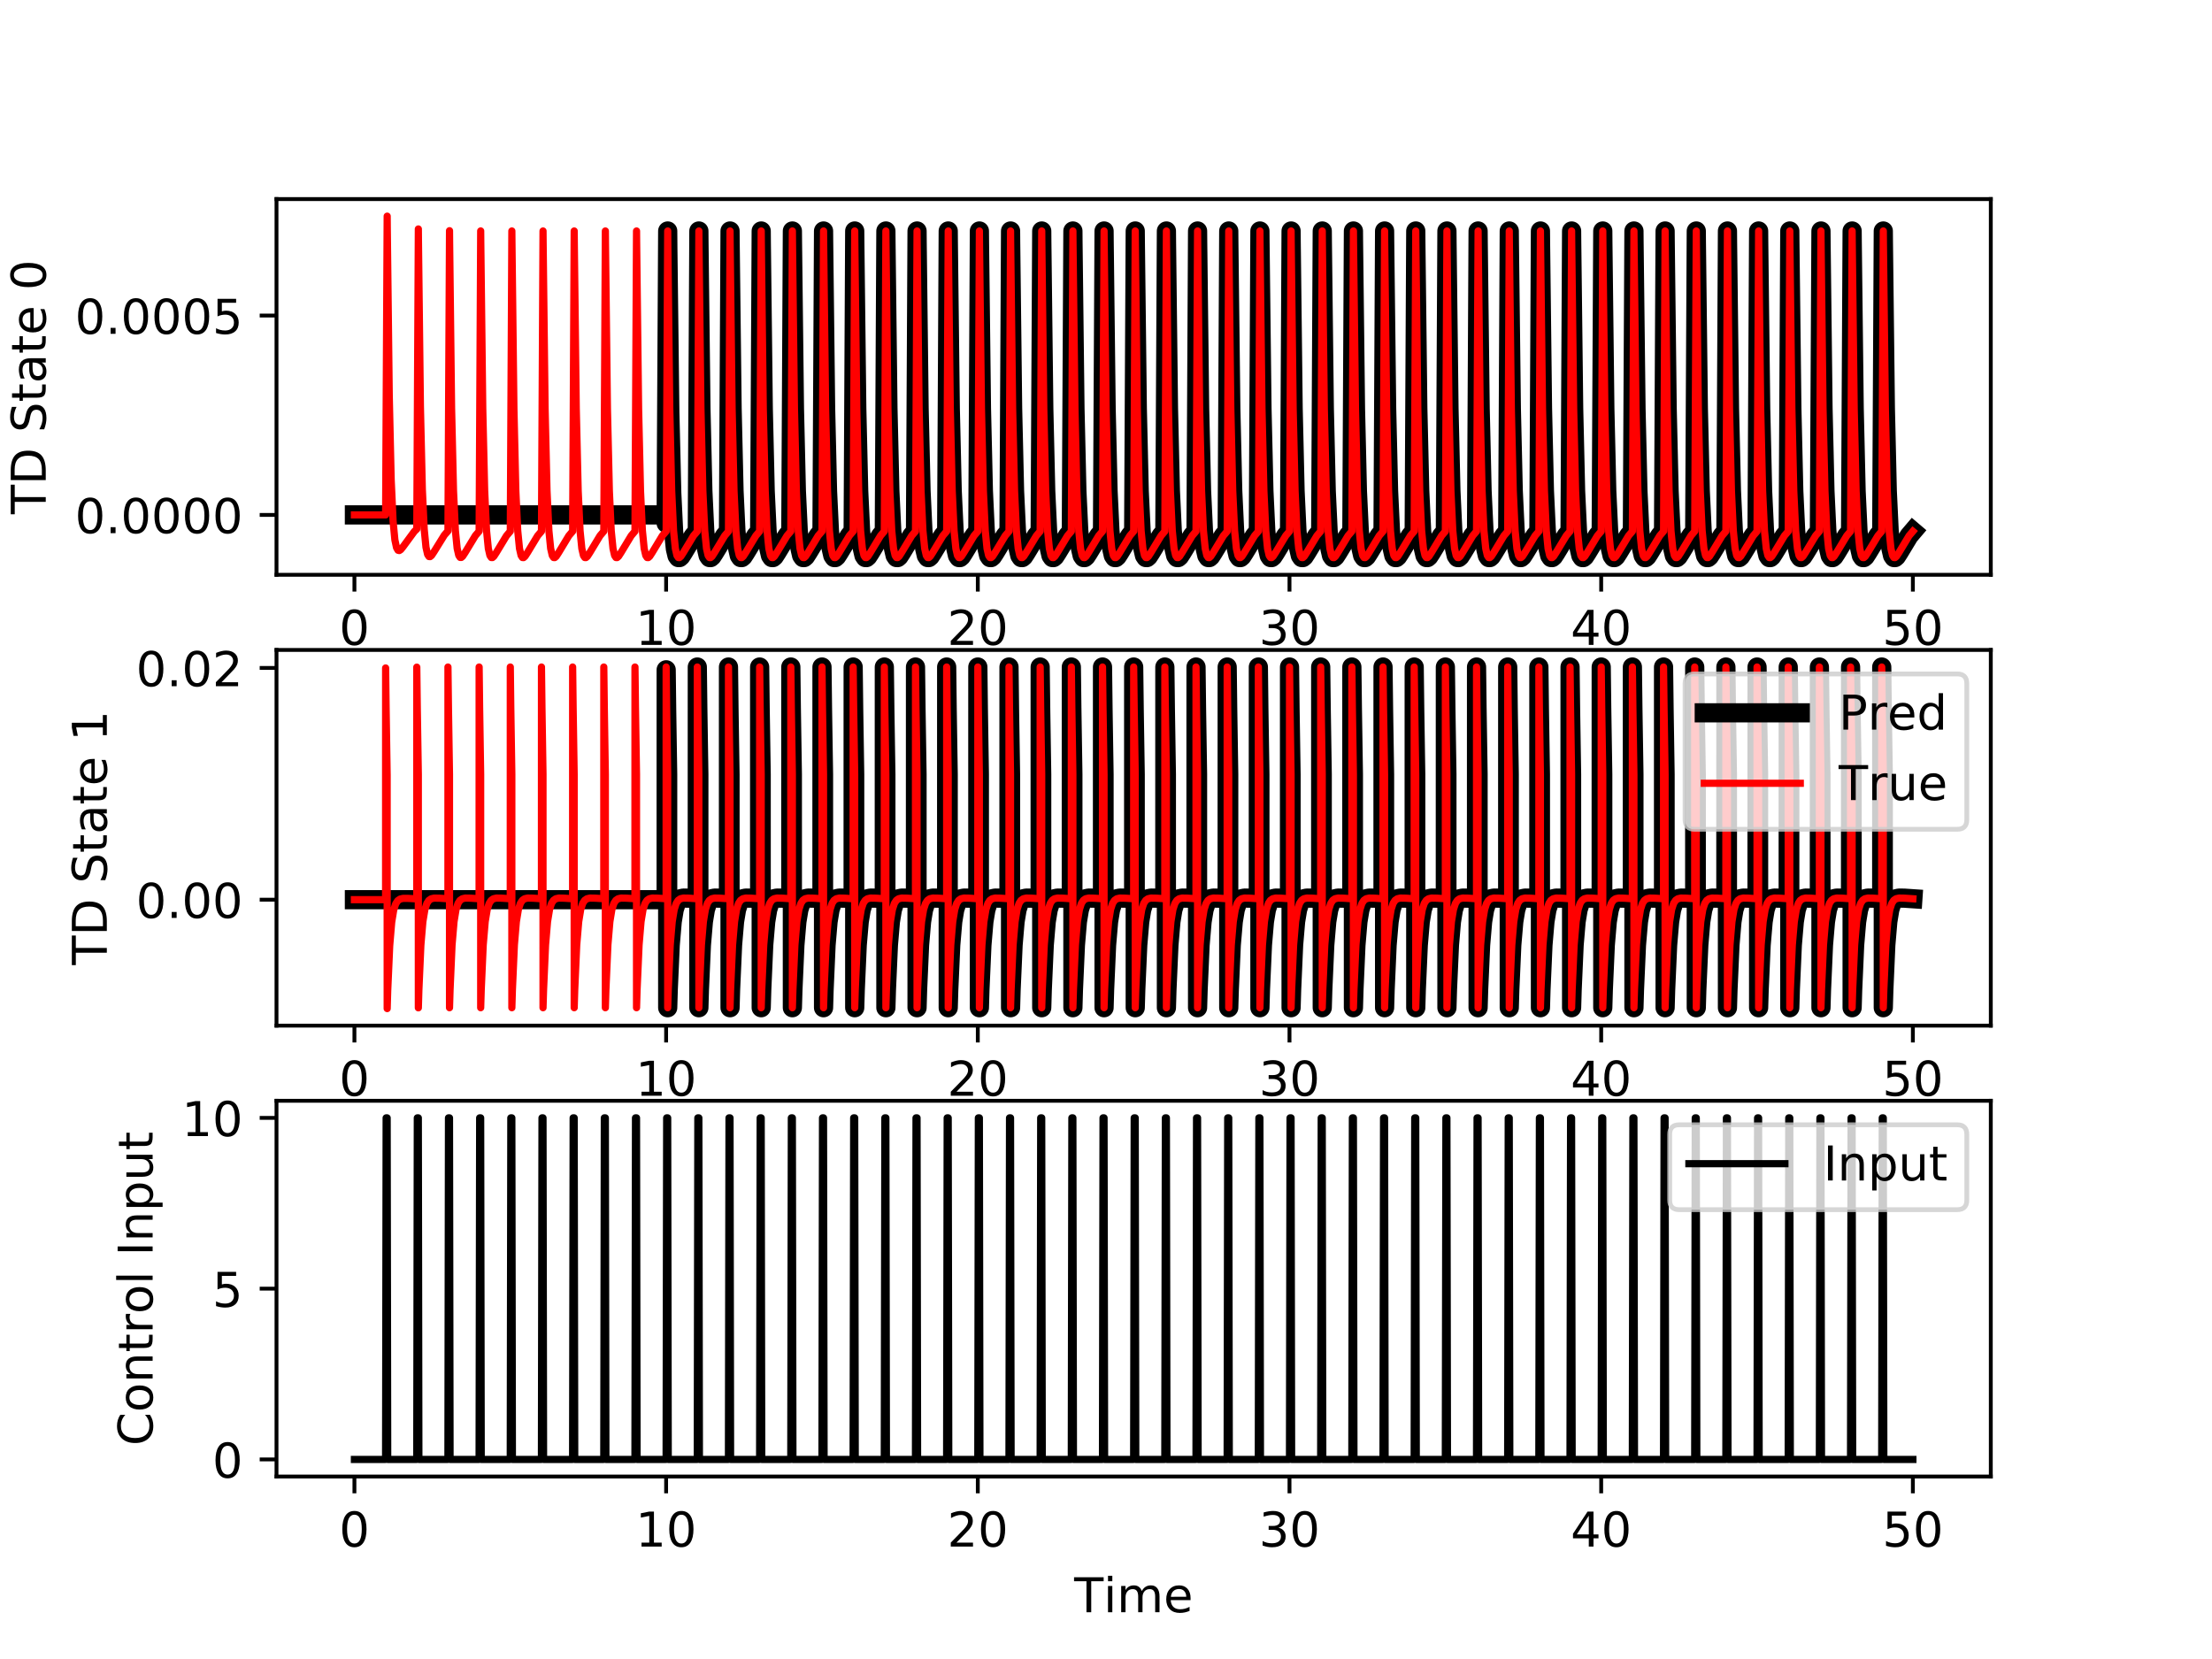 <?xml version="1.0" encoding="utf-8" standalone="no"?>
<!DOCTYPE svg PUBLIC "-//W3C//DTD SVG 1.1//EN"
  "http://www.w3.org/Graphics/SVG/1.1/DTD/svg11.dtd">
<!-- Created with matplotlib (http://matplotlib.org/) -->
<svg height="345.6pt" version="1.1" viewBox="0 0 460.8 345.6" width="460.8pt" xmlns="http://www.w3.org/2000/svg" xmlns:xlink="http://www.w3.org/1999/xlink">
 <defs>
  <style type="text/css">
*{stroke-linecap:butt;stroke-linejoin:round;}
  </style>
 </defs>
 <g id="figure_1">
  <g id="patch_1">
   <path d="M 0 345.6 
L 460.8 345.6 
L 460.8 0 
L 0 0 
z
" style="fill:#ffffff;"/>
  </g>
  <g id="axes_1">
   <g id="patch_2">
    <path d="M 57.6 119.74 
L 414.72 119.74 
L 414.72 41.472 
L 57.6 41.472 
z
" style="fill:#ffffff;"/>
   </g>
   <g id="matplotlib.axis_1">
    <g id="xtick_1">
     <g id="line2d_1">
      <defs>
       <path d="M 0 0 
L 0 3.5 
" id="me49aaa4efc" style="stroke:#000000;stroke-width:0.8;"/>
      </defs>
      <g>
       <use style="stroke:#000000;stroke-width:0.8;" x="73.833" xlink:href="#me49aaa4efc" y="119.74"/>
      </g>
     </g>
     <g id="text_1">
      <!-- 0 -->
      <defs>
       <path d="M 31.781 66.406 
Q 24.172 66.406 20.328 58.906 
Q 16.5 51.422 16.5 36.375 
Q 16.5 21.391 20.328 13.891 
Q 24.172 6.391 31.781 6.391 
Q 39.453 6.391 43.281 13.891 
Q 47.125 21.391 47.125 36.375 
Q 47.125 51.422 43.281 58.906 
Q 39.453 66.406 31.781 66.406 
z
M 31.781 74.219 
Q 44.047 74.219 50.516 64.516 
Q 56.984 54.828 56.984 36.375 
Q 56.984 17.969 50.516 8.266 
Q 44.047 -1.422 31.781 -1.422 
Q 19.531 -1.422 13.062 8.266 
Q 6.594 17.969 6.594 36.375 
Q 6.594 54.828 13.062 64.516 
Q 19.531 74.219 31.781 74.219 
z
" id="DejaVuSans-30"/>
      </defs>
      <g transform="translate(70.651 134.339)scale(0.1 -0.1)">
       <use xlink:href="#DejaVuSans-30"/>
      </g>
     </g>
    </g>
    <g id="xtick_2">
     <g id="line2d_2">
      <g>
       <use style="stroke:#000000;stroke-width:0.8;" x="138.764" xlink:href="#me49aaa4efc" y="119.74"/>
      </g>
     </g>
     <g id="text_2">
      <!-- 10 -->
      <defs>
       <path d="M 12.406 8.297 
L 28.516 8.297 
L 28.516 63.922 
L 10.984 60.406 
L 10.984 69.391 
L 28.422 72.906 
L 38.281 72.906 
L 38.281 8.297 
L 54.391 8.297 
L 54.391 0 
L 12.406 0 
z
" id="DejaVuSans-31"/>
      </defs>
      <g transform="translate(132.401 134.339)scale(0.1 -0.1)">
       <use xlink:href="#DejaVuSans-31"/>
       <use x="63.623" xlink:href="#DejaVuSans-30"/>
      </g>
     </g>
    </g>
    <g id="xtick_3">
     <g id="line2d_3">
      <g>
       <use style="stroke:#000000;stroke-width:0.8;" x="203.695" xlink:href="#me49aaa4efc" y="119.74"/>
      </g>
     </g>
     <g id="text_3">
      <!-- 20 -->
      <defs>
       <path d="M 19.188 8.297 
L 53.609 8.297 
L 53.609 0 
L 7.328 0 
L 7.328 8.297 
Q 12.938 14.109 22.625 23.891 
Q 32.328 33.688 34.812 36.531 
Q 39.547 41.844 41.422 45.531 
Q 43.312 49.219 43.312 52.781 
Q 43.312 58.594 39.234 62.25 
Q 35.156 65.922 28.609 65.922 
Q 23.969 65.922 18.812 64.312 
Q 13.672 62.703 7.812 59.422 
L 7.812 69.391 
Q 13.766 71.781 18.938 73 
Q 24.125 74.219 28.422 74.219 
Q 39.75 74.219 46.484 68.547 
Q 53.219 62.891 53.219 53.422 
Q 53.219 48.922 51.531 44.891 
Q 49.859 40.875 45.406 35.406 
Q 44.188 33.984 37.641 27.219 
Q 31.109 20.453 19.188 8.297 
z
" id="DejaVuSans-32"/>
      </defs>
      <g transform="translate(197.332 134.339)scale(0.1 -0.1)">
       <use xlink:href="#DejaVuSans-32"/>
       <use x="63.623" xlink:href="#DejaVuSans-30"/>
      </g>
     </g>
    </g>
    <g id="xtick_4">
     <g id="line2d_4">
      <g>
       <use style="stroke:#000000;stroke-width:0.8;" x="268.625" xlink:href="#me49aaa4efc" y="119.74"/>
      </g>
     </g>
     <g id="text_4">
      <!-- 30 -->
      <defs>
       <path d="M 40.578 39.312 
Q 47.656 37.797 51.625 33 
Q 55.609 28.219 55.609 21.188 
Q 55.609 10.406 48.188 4.484 
Q 40.766 -1.422 27.094 -1.422 
Q 22.516 -1.422 17.656 -0.516 
Q 12.797 0.391 7.625 2.203 
L 7.625 11.719 
Q 11.719 9.328 16.594 8.109 
Q 21.484 6.891 26.812 6.891 
Q 36.078 6.891 40.938 10.547 
Q 45.797 14.203 45.797 21.188 
Q 45.797 27.641 41.281 31.266 
Q 36.766 34.906 28.719 34.906 
L 20.219 34.906 
L 20.219 43.016 
L 29.109 43.016 
Q 36.375 43.016 40.234 45.922 
Q 44.094 48.828 44.094 54.297 
Q 44.094 59.906 40.109 62.906 
Q 36.141 65.922 28.719 65.922 
Q 24.656 65.922 20.016 65.031 
Q 15.375 64.156 9.812 62.312 
L 9.812 71.094 
Q 15.438 72.656 20.344 73.438 
Q 25.25 74.219 29.594 74.219 
Q 40.828 74.219 47.359 69.109 
Q 53.906 64.016 53.906 55.328 
Q 53.906 49.266 50.438 45.094 
Q 46.969 40.922 40.578 39.312 
z
" id="DejaVuSans-33"/>
      </defs>
      <g transform="translate(262.263 134.339)scale(0.1 -0.1)">
       <use xlink:href="#DejaVuSans-33"/>
       <use x="63.623" xlink:href="#DejaVuSans-30"/>
      </g>
     </g>
    </g>
    <g id="xtick_5">
     <g id="line2d_5">
      <g>
       <use style="stroke:#000000;stroke-width:0.8;" x="333.556" xlink:href="#me49aaa4efc" y="119.74"/>
      </g>
     </g>
     <g id="text_5">
      <!-- 40 -->
      <defs>
       <path d="M 37.797 64.312 
L 12.891 25.391 
L 37.797 25.391 
z
M 35.203 72.906 
L 47.609 72.906 
L 47.609 25.391 
L 58.016 25.391 
L 58.016 17.188 
L 47.609 17.188 
L 47.609 0 
L 37.797 0 
L 37.797 17.188 
L 4.891 17.188 
L 4.891 26.703 
z
" id="DejaVuSans-34"/>
      </defs>
      <g transform="translate(327.194 134.339)scale(0.1 -0.1)">
       <use xlink:href="#DejaVuSans-34"/>
       <use x="63.623" xlink:href="#DejaVuSans-30"/>
      </g>
     </g>
    </g>
    <g id="xtick_6">
     <g id="line2d_6">
      <g>
       <use style="stroke:#000000;stroke-width:0.8;" x="398.487" xlink:href="#me49aaa4efc" y="119.74"/>
      </g>
     </g>
     <g id="text_6">
      <!-- 50 -->
      <defs>
       <path d="M 10.797 72.906 
L 49.516 72.906 
L 49.516 64.594 
L 19.828 64.594 
L 19.828 46.734 
Q 21.969 47.469 24.109 47.828 
Q 26.266 48.188 28.422 48.188 
Q 40.625 48.188 47.75 41.5 
Q 54.891 34.812 54.891 23.391 
Q 54.891 11.625 47.562 5.094 
Q 40.234 -1.422 26.906 -1.422 
Q 22.312 -1.422 17.547 -0.641 
Q 12.797 0.141 7.719 1.703 
L 7.719 11.625 
Q 12.109 9.234 16.797 8.062 
Q 21.484 6.891 26.703 6.891 
Q 35.156 6.891 40.078 11.328 
Q 45.016 15.766 45.016 23.391 
Q 45.016 31 40.078 35.438 
Q 35.156 39.891 26.703 39.891 
Q 22.75 39.891 18.812 39.016 
Q 14.891 38.141 10.797 36.281 
z
" id="DejaVuSans-35"/>
      </defs>
      <g transform="translate(392.125 134.339)scale(0.1 -0.1)">
       <use xlink:href="#DejaVuSans-35"/>
       <use x="63.623" xlink:href="#DejaVuSans-30"/>
      </g>
     </g>
    </g>
   </g>
   <g id="matplotlib.axis_2">
    <g id="ytick_1">
     <g id="line2d_7">
      <defs>
       <path d="M 0 0 
L -3.5 0 
" id="mb8798ea253" style="stroke:#000000;stroke-width:0.8;"/>
      </defs>
      <g>
       <use style="stroke:#000000;stroke-width:0.8;" x="57.6" xlink:href="#mb8798ea253" y="107.264"/>
      </g>
     </g>
     <g id="text_7">
      <!-- 0.0000 -->
      <defs>
       <path d="M 10.688 12.406 
L 21 12.406 
L 21 0 
L 10.688 0 
z
" id="DejaVuSans-2e"/>
      </defs>
      <g transform="translate(15.609 111.064)scale(0.1 -0.1)">
       <use xlink:href="#DejaVuSans-30"/>
       <use x="63.623" xlink:href="#DejaVuSans-2e"/>
       <use x="95.41" xlink:href="#DejaVuSans-30"/>
       <use x="159.033" xlink:href="#DejaVuSans-30"/>
       <use x="222.656" xlink:href="#DejaVuSans-30"/>
       <use x="286.279" xlink:href="#DejaVuSans-30"/>
      </g>
     </g>
    </g>
    <g id="ytick_2">
     <g id="line2d_8">
      <g>
       <use style="stroke:#000000;stroke-width:0.8;" x="57.6" xlink:href="#mb8798ea253" y="65.739"/>
      </g>
     </g>
     <g id="text_8">
      <!-- 0.0005 -->
      <g transform="translate(15.609 69.538)scale(0.1 -0.1)">
       <use xlink:href="#DejaVuSans-30"/>
       <use x="63.623" xlink:href="#DejaVuSans-2e"/>
       <use x="95.41" xlink:href="#DejaVuSans-30"/>
       <use x="159.033" xlink:href="#DejaVuSans-30"/>
       <use x="222.656" xlink:href="#DejaVuSans-30"/>
       <use x="286.279" xlink:href="#DejaVuSans-35"/>
      </g>
     </g>
    </g>
    <g id="text_9">
     <!-- TD State 0 -->
     <defs>
      <path d="M -0.297 72.906 
L 61.375 72.906 
L 61.375 64.594 
L 35.5 64.594 
L 35.5 0 
L 25.594 0 
L 25.594 64.594 
L -0.297 64.594 
z
" id="DejaVuSans-54"/>
      <path d="M 19.672 64.797 
L 19.672 8.109 
L 31.594 8.109 
Q 46.688 8.109 53.688 14.938 
Q 60.688 21.781 60.688 36.531 
Q 60.688 51.172 53.688 57.984 
Q 46.688 64.797 31.594 64.797 
z
M 9.812 72.906 
L 30.078 72.906 
Q 51.266 72.906 61.172 64.094 
Q 71.094 55.281 71.094 36.531 
Q 71.094 17.672 61.125 8.828 
Q 51.172 0 30.078 0 
L 9.812 0 
z
" id="DejaVuSans-44"/>
      <path id="DejaVuSans-20"/>
      <path d="M 53.516 70.516 
L 53.516 60.891 
Q 47.906 63.578 42.922 64.891 
Q 37.938 66.219 33.297 66.219 
Q 25.25 66.219 20.875 63.094 
Q 16.5 59.969 16.5 54.203 
Q 16.5 49.359 19.406 46.891 
Q 22.312 44.438 30.422 42.922 
L 36.375 41.703 
Q 47.406 39.594 52.656 34.297 
Q 57.906 29 57.906 20.125 
Q 57.906 9.516 50.797 4.047 
Q 43.703 -1.422 29.984 -1.422 
Q 24.812 -1.422 18.969 -0.25 
Q 13.141 0.922 6.891 3.219 
L 6.891 13.375 
Q 12.891 10.016 18.656 8.297 
Q 24.422 6.594 29.984 6.594 
Q 38.422 6.594 43.016 9.906 
Q 47.609 13.234 47.609 19.391 
Q 47.609 24.75 44.312 27.781 
Q 41.016 30.812 33.5 32.328 
L 27.484 33.5 
Q 16.453 35.688 11.516 40.375 
Q 6.594 45.062 6.594 53.422 
Q 6.594 63.094 13.406 68.656 
Q 20.219 74.219 32.172 74.219 
Q 37.312 74.219 42.625 73.281 
Q 47.953 72.359 53.516 70.516 
z
" id="DejaVuSans-53"/>
      <path d="M 18.312 70.219 
L 18.312 54.688 
L 36.812 54.688 
L 36.812 47.703 
L 18.312 47.703 
L 18.312 18.016 
Q 18.312 11.328 20.141 9.422 
Q 21.969 7.516 27.594 7.516 
L 36.812 7.516 
L 36.812 0 
L 27.594 0 
Q 17.188 0 13.234 3.875 
Q 9.281 7.766 9.281 18.016 
L 9.281 47.703 
L 2.688 47.703 
L 2.688 54.688 
L 9.281 54.688 
L 9.281 70.219 
z
" id="DejaVuSans-74"/>
      <path d="M 34.281 27.484 
Q 23.391 27.484 19.188 25 
Q 14.984 22.516 14.984 16.5 
Q 14.984 11.719 18.141 8.906 
Q 21.297 6.109 26.703 6.109 
Q 34.188 6.109 38.703 11.406 
Q 43.219 16.703 43.219 25.484 
L 43.219 27.484 
z
M 52.203 31.203 
L 52.203 0 
L 43.219 0 
L 43.219 8.297 
Q 40.141 3.328 35.547 0.953 
Q 30.953 -1.422 24.312 -1.422 
Q 15.922 -1.422 10.953 3.297 
Q 6 8.016 6 15.922 
Q 6 25.141 12.172 29.828 
Q 18.359 34.516 30.609 34.516 
L 43.219 34.516 
L 43.219 35.406 
Q 43.219 41.609 39.141 45 
Q 35.062 48.391 27.688 48.391 
Q 23 48.391 18.547 47.266 
Q 14.109 46.141 10.016 43.891 
L 10.016 52.203 
Q 14.938 54.109 19.578 55.047 
Q 24.219 56 28.609 56 
Q 40.484 56 46.344 49.844 
Q 52.203 43.703 52.203 31.203 
z
" id="DejaVuSans-61"/>
      <path d="M 56.203 29.594 
L 56.203 25.203 
L 14.891 25.203 
Q 15.484 15.922 20.484 11.062 
Q 25.484 6.203 34.422 6.203 
Q 39.594 6.203 44.453 7.469 
Q 49.312 8.734 54.109 11.281 
L 54.109 2.781 
Q 49.266 0.734 44.188 -0.344 
Q 39.109 -1.422 33.891 -1.422 
Q 20.797 -1.422 13.156 6.188 
Q 5.516 13.812 5.516 26.812 
Q 5.516 40.234 12.766 48.109 
Q 20.016 56 32.328 56 
Q 43.359 56 49.781 48.891 
Q 56.203 41.797 56.203 29.594 
z
M 47.219 32.234 
Q 47.125 39.594 43.094 43.984 
Q 39.062 48.391 32.422 48.391 
Q 24.906 48.391 20.391 44.141 
Q 15.875 39.891 15.188 32.172 
z
" id="DejaVuSans-65"/>
     </defs>
     <g transform="translate(9.53 107.105)rotate(-90)scale(0.1 -0.1)">
      <use xlink:href="#DejaVuSans-54"/>
      <use x="61.084" xlink:href="#DejaVuSans-44"/>
      <use x="138.086" xlink:href="#DejaVuSans-20"/>
      <use x="169.873" xlink:href="#DejaVuSans-53"/>
      <use x="233.35" xlink:href="#DejaVuSans-74"/>
      <use x="272.559" xlink:href="#DejaVuSans-61"/>
      <use x="333.838" xlink:href="#DejaVuSans-74"/>
      <use x="373.047" xlink:href="#DejaVuSans-65"/>
      <use x="434.57" xlink:href="#DejaVuSans-20"/>
      <use x="466.357" xlink:href="#DejaVuSans-30"/>
     </g>
    </g>
   </g>
   <g id="line2d_9">
    <path clip-path="url(#pf21f9658df)" d="M 73.833 107.264 
L 138.77 107.264 
L 138.777 109.007 
L 138.835 94.871 
L 139.095 48.118 
L 139.127 51.909 
L 139.536 85.811 
L 139.939 102.682 
L 140.328 110.741 
L 140.699 114.354 
L 141.036 115.764 
L 141.315 116.154 
L 141.549 116.153 
L 141.848 115.89 
L 142.38 115.06 
L 144.406 111.691 
L 145.263 110.675 
L 145.588 48.118 
L 145.607 50.417 
L 146.016 85.051 
L 146.419 102.302 
L 146.809 110.557 
L 147.179 114.271 
L 147.516 115.732 
L 147.802 116.15 
L 148.036 116.156 
L 148.328 115.906 
L 148.841 115.117 
L 150.964 111.605 
L 151.756 110.675 
L 152.081 48.118 
L 152.1 50.417 
L 152.51 85.051 
L 152.912 102.302 
L 153.302 110.557 
L 153.672 114.271 
L 154.009 115.732 
L 154.295 116.15 
L 154.529 116.156 
L 154.821 115.906 
L 155.334 115.117 
L 157.457 111.605 
L 158.249 110.675 
L 158.574 48.118 
L 158.594 50.417 
L 159.003 85.051 
L 159.405 102.302 
L 159.795 110.557 
L 160.165 114.271 
L 160.503 115.732 
L 160.788 116.15 
L 161.022 116.156 
L 161.314 115.906 
L 161.827 115.117 
L 163.95 111.605 
L 164.742 110.675 
L 165.067 48.118 
L 165.087 50.417 
L 165.496 85.051 
L 165.898 102.302 
L 166.288 110.557 
L 166.658 114.271 
L 166.996 115.732 
L 167.281 116.15 
L 167.515 116.156 
L 167.807 115.906 
L 168.32 115.117 
L 170.443 111.605 
L 171.236 110.675 
L 171.56 48.118 
L 171.58 50.417 
L 171.989 85.051 
L 172.391 102.302 
L 172.781 110.557 
L 173.151 114.271 
L 173.489 115.732 
L 173.774 116.15 
L 174.008 116.156 
L 174.3 115.906 
L 174.813 115.117 
L 176.937 111.605 
L 177.729 110.675 
L 178.053 48.118 
L 178.073 50.417 
L 178.482 85.051 
L 178.884 102.302 
L 179.274 110.557 
L 179.644 114.271 
L 179.982 115.732 
L 180.267 116.15 
L 180.501 116.156 
L 180.793 115.906 
L 181.306 115.117 
L 183.43 111.605 
L 184.222 110.675 
L 184.546 48.118 
L 184.566 50.417 
L 184.975 85.051 
L 185.378 102.302 
L 185.767 110.557 
L 186.137 114.271 
L 186.475 115.732 
L 186.761 116.15 
L 186.994 116.156 
L 187.287 115.906 
L 187.799 115.117 
L 189.923 111.605 
L 190.715 110.675 
L 191.04 48.118 
L 191.059 50.417 
L 191.468 85.051 
L 191.871 102.302 
L 192.26 110.557 
L 192.63 114.271 
L 192.968 115.732 
L 193.254 116.15 
L 193.487 116.156 
L 193.78 115.906 
L 194.293 115.117 
L 196.416 111.605 
L 197.208 110.675 
L 197.533 48.118 
L 197.552 50.417 
L 197.961 85.051 
L 198.364 102.302 
L 198.753 110.557 
L 199.123 114.271 
L 199.461 115.732 
L 199.747 116.15 
L 199.98 116.156 
L 200.273 115.906 
L 200.786 115.117 
L 202.909 111.605 
L 203.701 110.675 
L 204.026 48.118 
L 204.045 50.417 
L 204.454 85.051 
L 204.857 102.302 
L 205.246 110.557 
L 205.617 114.271 
L 205.954 115.732 
L 206.24 116.15 
L 206.474 116.156 
L 206.766 115.906 
L 207.279 115.117 
L 209.402 111.605 
L 210.194 110.675 
L 210.519 48.118 
L 210.538 50.417 
L 210.947 85.051 
L 211.35 102.302 
L 211.739 110.557 
L 212.11 114.271 
L 212.447 115.732 
L 212.733 116.15 
L 212.967 116.156 
L 213.259 115.906 
L 213.772 115.117 
L 215.895 111.605 
L 216.687 110.675 
L 217.012 48.118 
L 217.031 50.417 
L 217.44 85.051 
L 217.843 102.302 
L 218.233 110.557 
L 218.603 114.271 
L 218.94 115.732 
L 219.226 116.15 
L 219.46 116.156 
L 219.752 115.906 
L 220.265 115.117 
L 222.388 111.605 
L 223.18 110.675 
L 223.505 48.118 
L 223.524 50.417 
L 223.934 85.051 
L 224.336 102.302 
L 224.726 110.557 
L 225.096 114.271 
L 225.433 115.732 
L 225.719 116.15 
L 225.953 116.156 
L 226.245 115.906 
L 226.758 115.117 
L 228.881 111.605 
L 229.673 110.675 
L 229.998 48.118 
L 230.018 50.417 
L 230.427 85.051 
L 230.829 102.302 
L 231.219 110.557 
L 231.589 114.271 
L 231.927 115.732 
L 232.212 116.15 
L 232.446 116.156 
L 232.738 115.906 
L 233.251 115.117 
L 235.374 111.605 
L 236.166 110.675 
L 236.491 48.118 
L 236.511 50.417 
L 236.92 85.051 
L 237.322 102.302 
L 237.712 110.557 
L 238.082 114.271 
L 238.42 115.732 
L 238.705 116.15 
L 238.939 116.156 
L 239.231 115.906 
L 239.744 115.117 
L 241.867 111.605 
L 242.66 110.675 
L 242.984 48.118 
L 243.004 50.417 
L 243.413 85.051 
L 243.815 102.302 
L 244.205 110.557 
L 244.575 114.271 
L 244.913 115.732 
L 245.198 116.15 
L 245.432 116.156 
L 245.724 115.906 
L 246.237 115.117 
L 248.361 111.605 
L 249.153 110.675 
L 249.477 48.118 
L 249.497 50.417 
L 249.906 85.051 
L 250.308 102.302 
L 250.698 110.557 
L 251.068 114.271 
L 251.406 115.732 
L 251.691 116.15 
L 251.925 116.156 
L 252.217 115.906 
L 252.73 115.117 
L 254.854 111.605 
L 255.646 110.675 
L 255.97 48.118 
L 255.99 50.417 
L 256.399 85.051 
L 256.802 102.302 
L 257.191 110.557 
L 257.561 114.271 
L 257.899 115.732 
L 258.185 116.15 
L 258.418 116.156 
L 258.711 115.906 
L 259.223 115.117 
L 261.347 111.605 
L 262.139 110.675 
L 262.464 48.118 
L 262.483 50.417 
L 262.892 85.051 
L 263.295 102.302 
L 263.684 110.557 
L 264.054 114.271 
L 264.392 115.732 
L 264.678 116.15 
L 264.911 116.156 
L 265.204 115.906 
L 265.717 115.117 
L 267.84 111.605 
L 268.632 110.675 
L 268.957 48.118 
L 268.976 50.417 
L 269.385 85.051 
L 269.788 102.302 
L 270.177 110.557 
L 270.547 114.271 
L 270.885 115.732 
L 271.171 116.15 
L 271.404 116.156 
L 271.697 115.906 
L 272.21 115.117 
L 274.333 111.605 
L 275.125 110.675 
L 275.45 48.118 
L 275.469 50.417 
L 275.878 85.051 
L 276.281 102.302 
L 276.67 110.557 
L 277.041 114.271 
L 277.378 115.732 
L 277.664 116.15 
L 277.898 116.156 
L 278.19 115.906 
L 278.703 115.117 
L 280.826 111.605 
L 281.618 110.675 
L 281.943 48.118 
L 281.962 50.417 
L 282.371 85.051 
L 282.774 102.302 
L 283.163 110.557 
L 283.534 114.271 
L 283.871 115.732 
L 284.157 116.15 
L 284.391 116.156 
L 284.683 115.906 
L 285.196 115.117 
L 287.319 111.605 
L 288.111 110.675 
L 288.436 48.118 
L 288.455 50.417 
L 288.864 85.051 
L 289.267 102.302 
L 289.657 110.557 
L 290.027 114.271 
L 290.364 115.732 
L 290.65 116.15 
L 290.884 116.156 
L 291.176 115.906 
L 291.689 115.117 
L 293.812 111.605 
L 294.604 110.675 
L 294.929 48.118 
L 294.948 50.417 
L 295.358 85.051 
L 295.76 102.302 
L 296.15 110.557 
L 296.52 114.271 
L 296.857 115.732 
L 297.143 116.15 
L 297.377 116.156 
L 297.669 115.906 
L 298.182 115.117 
L 300.305 111.605 
L 301.097 110.675 
L 301.422 48.118 
L 301.442 50.417 
L 301.851 85.051 
L 302.253 102.302 
L 302.643 110.557 
L 303.013 114.271 
L 303.351 115.732 
L 303.636 116.15 
L 303.87 116.156 
L 304.162 115.906 
L 304.675 115.117 
L 306.798 111.605 
L 307.59 110.675 
L 307.915 48.118 
L 307.935 50.417 
L 308.344 85.051 
L 308.746 102.302 
L 309.136 110.557 
L 309.506 114.271 
L 309.844 115.732 
L 310.129 116.15 
L 310.363 116.156 
L 310.655 115.906 
L 311.168 115.117 
L 313.291 111.605 
L 314.084 110.675 
L 314.408 48.118 
L 314.428 50.417 
L 314.837 85.051 
L 315.239 102.302 
L 315.629 110.557 
L 315.999 114.271 
L 316.337 115.732 
L 316.622 116.15 
L 316.856 116.156 
L 317.148 115.906 
L 317.661 115.117 
L 319.785 111.605 
L 320.577 110.675 
L 320.901 48.118 
L 320.921 50.417 
L 321.33 85.051 
L 321.732 102.302 
L 322.122 110.557 
L 322.492 114.271 
L 322.83 115.732 
L 323.115 116.15 
L 323.349 116.156 
L 323.641 115.906 
L 324.154 115.117 
L 326.278 111.605 
L 327.07 110.675 
L 327.394 48.118 
L 327.414 50.417 
L 327.823 85.051 
L 328.226 102.302 
L 328.615 110.557 
L 328.985 114.271 
L 329.323 115.732 
L 329.609 116.15 
L 329.842 116.156 
L 330.135 115.906 
L 330.647 115.117 
L 332.771 111.605 
L 333.563 110.675 
L 333.888 48.118 
L 333.907 50.417 
L 334.316 85.051 
L 334.719 102.302 
L 335.108 110.557 
L 335.478 114.271 
L 335.816 115.732 
L 336.102 116.15 
L 336.335 116.156 
L 336.628 115.906 
L 337.141 115.117 
L 339.264 111.605 
L 340.056 110.675 
L 340.381 48.118 
L 340.4 50.417 
L 340.809 85.051 
L 341.212 102.302 
L 341.601 110.557 
L 341.971 114.271 
L 342.309 115.732 
L 342.595 116.15 
L 342.828 116.156 
L 343.121 115.906 
L 343.634 115.117 
L 345.757 111.605 
L 346.549 110.675 
L 346.874 48.118 
L 346.893 50.417 
L 347.302 85.051 
L 347.705 102.302 
L 348.094 110.557 
L 348.464 114.271 
L 348.802 115.732 
L 349.088 116.15 
L 349.322 116.156 
L 349.614 115.906 
L 350.127 115.117 
L 352.25 111.605 
L 353.042 110.675 
L 353.367 48.118 
L 353.386 50.417 
L 353.795 85.051 
L 354.198 102.302 
L 354.587 110.557 
L 354.958 114.271 
L 355.295 115.732 
L 355.581 116.15 
L 355.815 116.156 
L 356.107 115.906 
L 356.62 115.117 
L 358.743 111.605 
L 359.535 110.675 
L 359.86 48.118 
L 359.879 50.417 
L 360.288 85.051 
L 360.691 102.302 
L 361.081 110.557 
L 361.451 114.271 
L 361.788 115.732 
L 362.074 116.15 
L 362.308 116.156 
L 362.6 115.906 
L 363.113 115.117 
L 365.236 111.605 
L 366.028 110.675 
L 366.353 48.118 
L 366.372 50.417 
L 366.782 85.051 
L 367.184 102.302 
L 367.574 110.557 
L 367.944 114.271 
L 368.281 115.732 
L 368.567 116.15 
L 368.801 116.156 
L 369.093 115.906 
L 369.606 115.117 
L 371.729 111.605 
L 372.521 110.675 
L 372.846 48.118 
L 372.866 50.417 
L 373.275 85.051 
L 373.677 102.302 
L 374.067 110.557 
L 374.437 114.271 
L 374.775 115.732 
L 375.06 116.15 
L 375.294 116.156 
L 375.586 115.906 
L 376.099 115.117 
L 378.222 111.605 
L 379.014 110.675 
L 379.339 48.118 
L 379.359 50.417 
L 379.768 85.051 
L 380.17 102.302 
L 380.56 110.557 
L 380.93 114.271 
L 381.268 115.732 
L 381.553 116.15 
L 381.787 116.156 
L 382.079 115.906 
L 382.592 115.117 
L 384.715 111.605 
L 385.508 110.675 
L 385.832 48.118 
L 385.852 50.417 
L 386.261 85.051 
L 386.663 102.302 
L 387.053 110.557 
L 387.423 114.271 
L 387.761 115.732 
L 388.046 116.15 
L 388.28 116.156 
L 388.572 115.906 
L 389.085 115.117 
L 391.209 111.605 
L 392.001 110.675 
L 392.325 48.118 
L 392.345 50.417 
L 392.754 85.051 
L 393.156 102.302 
L 393.546 110.557 
L 393.916 114.271 
L 394.254 115.732 
L 394.539 116.15 
L 394.773 116.156 
L 395.065 115.906 
L 395.578 115.117 
L 397.702 111.605 
L 398.487 110.682 
L 398.487 110.682 
" style="fill:none;stroke:#000000;stroke-linecap:square;stroke-width:4;"/>
   </g>
   <g id="line2d_10">
    <path clip-path="url(#pf21f9658df)" d="M 73.833 107.264 
L 80.332 107.264 
L 80.657 45.03 
L 80.676 47.347 
L 81.086 82.343 
L 81.488 99.909 
L 81.884 108.532 
L 82.261 112.468 
L 82.611 114.102 
L 82.917 114.629 
L 83.176 114.693 
L 83.475 114.509 
L 83.975 113.889 
L 86.299 110.725 
L 86.825 110.213 
L 87.15 47.699 
L 87.17 50.001 
L 87.579 84.684 
L 87.981 101.978 
L 88.371 110.27 
L 88.741 114.014 
L 89.079 115.501 
L 89.364 115.939 
L 89.604 115.957 
L 89.897 115.718 
L 90.41 114.952 
L 92.565 111.475 
L 93.318 110.613 
L 93.643 48.061 
L 93.663 50.36 
L 94.072 85.001 
L 94.474 102.258 
L 94.864 110.518 
L 95.234 114.236 
L 95.572 115.701 
L 95.857 116.122 
L 96.091 116.13 
L 96.383 115.881 
L 96.896 115.096 
L 99.026 111.586 
L 99.812 110.667 
L 100.136 48.11 
L 100.156 50.409 
L 100.565 85.044 
L 100.967 102.296 
L 101.357 110.552 
L 101.727 114.266 
L 102.065 115.728 
L 102.35 116.147 
L 102.584 116.153 
L 102.876 115.903 
L 103.389 115.114 
L 105.513 111.604 
L 106.305 110.674 
L 106.629 48.117 
L 106.649 50.416 
L 107.058 85.05 
L 107.46 102.301 
L 107.85 110.557 
L 108.22 114.27 
L 108.558 115.732 
L 108.843 116.15 
L 109.077 116.156 
L 109.369 115.905 
L 109.882 115.116 
L 112.006 111.605 
L 112.798 110.675 
L 113.122 48.118 
L 113.142 50.417 
L 113.551 85.051 
L 113.954 102.302 
L 114.343 110.557 
L 114.713 114.271 
L 115.051 115.732 
L 115.337 116.15 
L 115.57 116.156 
L 115.863 115.906 
L 116.375 115.117 
L 118.499 111.605 
L 119.291 110.675 
L 119.616 48.118 
L 119.635 50.417 
L 120.044 85.051 
L 120.447 102.302 
L 120.836 110.557 
L 121.206 114.271 
L 121.544 115.732 
L 121.83 116.15 
L 122.063 116.156 
L 122.356 115.906 
L 122.869 115.117 
L 124.992 111.605 
L 125.784 110.675 
L 126.109 48.118 
L 126.128 50.417 
L 126.537 85.051 
L 126.94 102.302 
L 127.329 110.557 
L 127.699 114.271 
L 128.037 115.732 
L 128.323 116.15 
L 128.556 116.156 
L 128.849 115.906 
L 129.362 115.117 
L 131.485 111.605 
L 132.277 110.675 
L 132.602 48.118 
L 132.621 50.417 
L 133.03 85.051 
L 133.433 102.302 
L 133.822 110.557 
L 134.192 114.271 
L 134.53 115.732 
L 134.816 116.15 
L 135.05 116.156 
L 135.342 115.906 
L 135.855 115.117 
L 137.978 111.605 
L 138.77 110.675 
L 139.095 48.118 
L 139.114 50.417 
L 139.523 85.051 
L 139.926 102.302 
L 140.315 110.557 
L 140.686 114.271 
L 141.023 115.732 
L 141.309 116.15 
L 141.543 116.156 
L 141.835 115.906 
L 142.348 115.117 
L 144.471 111.605 
L 145.263 110.675 
L 145.588 48.118 
L 145.607 50.417 
L 146.016 85.051 
L 146.419 102.302 
L 146.809 110.557 
L 147.179 114.271 
L 147.516 115.732 
L 147.802 116.15 
L 148.036 116.156 
L 148.328 115.906 
L 148.841 115.117 
L 150.964 111.605 
L 151.756 110.675 
L 152.081 48.118 
L 152.1 50.417 
L 152.51 85.051 
L 152.912 102.302 
L 153.302 110.557 
L 153.672 114.271 
L 154.009 115.732 
L 154.295 116.15 
L 154.529 116.156 
L 154.821 115.906 
L 155.334 115.117 
L 157.457 111.605 
L 158.249 110.675 
L 158.574 48.118 
L 158.594 50.417 
L 159.003 85.051 
L 159.405 102.302 
L 159.795 110.557 
L 160.165 114.271 
L 160.503 115.732 
L 160.788 116.15 
L 161.022 116.156 
L 161.314 115.906 
L 161.827 115.117 
L 163.95 111.605 
L 164.742 110.675 
L 165.067 48.118 
L 165.087 50.417 
L 165.496 85.051 
L 165.898 102.302 
L 166.288 110.557 
L 166.658 114.271 
L 166.996 115.732 
L 167.281 116.15 
L 167.515 116.156 
L 167.807 115.906 
L 168.32 115.117 
L 170.443 111.605 
L 171.236 110.675 
L 171.56 48.118 
L 171.58 50.417 
L 171.989 85.051 
L 172.391 102.302 
L 172.781 110.557 
L 173.151 114.271 
L 173.489 115.732 
L 173.774 116.15 
L 174.008 116.156 
L 174.3 115.906 
L 174.813 115.117 
L 176.937 111.605 
L 177.729 110.675 
L 178.053 48.118 
L 178.073 50.417 
L 178.482 85.051 
L 178.884 102.302 
L 179.274 110.557 
L 179.644 114.271 
L 179.982 115.732 
L 180.267 116.15 
L 180.501 116.156 
L 180.793 115.906 
L 181.306 115.117 
L 183.43 111.605 
L 184.222 110.675 
L 184.546 48.118 
L 184.566 50.417 
L 184.975 85.051 
L 185.378 102.302 
L 185.767 110.557 
L 186.137 114.271 
L 186.475 115.732 
L 186.761 116.15 
L 186.994 116.156 
L 187.287 115.906 
L 187.799 115.117 
L 189.923 111.605 
L 190.715 110.675 
L 191.04 48.118 
L 191.059 50.417 
L 191.468 85.051 
L 191.871 102.302 
L 192.26 110.557 
L 192.63 114.271 
L 192.968 115.732 
L 193.254 116.15 
L 193.487 116.156 
L 193.78 115.906 
L 194.293 115.117 
L 196.416 111.605 
L 197.208 110.675 
L 197.533 48.118 
L 197.552 50.417 
L 197.961 85.051 
L 198.364 102.302 
L 198.753 110.557 
L 199.123 114.271 
L 199.461 115.732 
L 199.747 116.15 
L 199.98 116.156 
L 200.273 115.906 
L 200.786 115.117 
L 202.909 111.605 
L 203.701 110.675 
L 204.026 48.118 
L 204.045 50.417 
L 204.454 85.051 
L 204.857 102.302 
L 205.246 110.557 
L 205.617 114.271 
L 205.954 115.732 
L 206.24 116.15 
L 206.474 116.156 
L 206.766 115.906 
L 207.279 115.117 
L 209.402 111.605 
L 210.194 110.675 
L 210.519 48.118 
L 210.538 50.417 
L 210.947 85.051 
L 211.35 102.302 
L 211.739 110.557 
L 212.11 114.271 
L 212.447 115.732 
L 212.733 116.15 
L 212.967 116.156 
L 213.259 115.906 
L 213.772 115.117 
L 215.895 111.605 
L 216.687 110.675 
L 217.012 48.118 
L 217.031 50.417 
L 217.44 85.051 
L 217.843 102.302 
L 218.233 110.557 
L 218.603 114.271 
L 218.94 115.732 
L 219.226 116.15 
L 219.46 116.156 
L 219.752 115.906 
L 220.265 115.117 
L 222.388 111.605 
L 223.18 110.675 
L 223.505 48.118 
L 223.524 50.417 
L 223.934 85.051 
L 224.336 102.302 
L 224.726 110.557 
L 225.096 114.271 
L 225.433 115.732 
L 225.719 116.15 
L 225.953 116.156 
L 226.245 115.906 
L 226.758 115.117 
L 228.881 111.605 
L 229.673 110.675 
L 229.998 48.118 
L 230.018 50.417 
L 230.427 85.051 
L 230.829 102.302 
L 231.219 110.557 
L 231.589 114.271 
L 231.927 115.732 
L 232.212 116.15 
L 232.446 116.156 
L 232.738 115.906 
L 233.251 115.117 
L 235.374 111.605 
L 236.166 110.675 
L 236.491 48.118 
L 236.511 50.417 
L 236.92 85.051 
L 237.322 102.302 
L 237.712 110.557 
L 238.082 114.271 
L 238.42 115.732 
L 238.705 116.15 
L 238.939 116.156 
L 239.231 115.906 
L 239.744 115.117 
L 241.867 111.605 
L 242.66 110.675 
L 242.984 48.118 
L 243.004 50.417 
L 243.413 85.051 
L 243.815 102.302 
L 244.205 110.557 
L 244.575 114.271 
L 244.913 115.732 
L 245.198 116.15 
L 245.432 116.156 
L 245.724 115.906 
L 246.237 115.117 
L 248.361 111.605 
L 249.153 110.675 
L 249.477 48.118 
L 249.497 50.417 
L 249.906 85.051 
L 250.308 102.302 
L 250.698 110.557 
L 251.068 114.271 
L 251.406 115.732 
L 251.691 116.15 
L 251.925 116.156 
L 252.217 115.906 
L 252.73 115.117 
L 254.854 111.605 
L 255.646 110.675 
L 255.97 48.118 
L 255.99 50.417 
L 256.399 85.051 
L 256.802 102.302 
L 257.191 110.557 
L 257.561 114.271 
L 257.899 115.732 
L 258.185 116.15 
L 258.418 116.156 
L 258.711 115.906 
L 259.223 115.117 
L 261.347 111.605 
L 262.139 110.675 
L 262.464 48.118 
L 262.483 50.417 
L 262.892 85.051 
L 263.295 102.302 
L 263.684 110.557 
L 264.054 114.271 
L 264.392 115.732 
L 264.678 116.15 
L 264.911 116.156 
L 265.204 115.906 
L 265.717 115.117 
L 267.84 111.605 
L 268.632 110.675 
L 268.957 48.118 
L 268.976 50.417 
L 269.385 85.051 
L 269.788 102.302 
L 270.177 110.557 
L 270.547 114.271 
L 270.885 115.732 
L 271.171 116.15 
L 271.404 116.156 
L 271.697 115.906 
L 272.21 115.117 
L 274.333 111.605 
L 275.125 110.675 
L 275.45 48.118 
L 275.469 50.417 
L 275.878 85.051 
L 276.281 102.302 
L 276.67 110.557 
L 277.041 114.271 
L 277.378 115.732 
L 277.664 116.15 
L 277.898 116.156 
L 278.19 115.906 
L 278.703 115.117 
L 280.826 111.605 
L 281.618 110.675 
L 281.943 48.118 
L 281.962 50.417 
L 282.371 85.051 
L 282.774 102.302 
L 283.163 110.557 
L 283.534 114.271 
L 283.871 115.732 
L 284.157 116.15 
L 284.391 116.156 
L 284.683 115.906 
L 285.196 115.117 
L 287.319 111.605 
L 288.111 110.675 
L 288.436 48.118 
L 288.455 50.417 
L 288.864 85.051 
L 289.267 102.302 
L 289.657 110.557 
L 290.027 114.271 
L 290.364 115.732 
L 290.65 116.15 
L 290.884 116.156 
L 291.176 115.906 
L 291.689 115.117 
L 293.812 111.605 
L 294.604 110.675 
L 294.929 48.118 
L 294.948 50.417 
L 295.358 85.051 
L 295.76 102.302 
L 296.15 110.557 
L 296.52 114.271 
L 296.857 115.732 
L 297.143 116.15 
L 297.377 116.156 
L 297.669 115.906 
L 298.182 115.117 
L 300.305 111.605 
L 301.097 110.675 
L 301.422 48.118 
L 301.442 50.417 
L 301.851 85.051 
L 302.253 102.302 
L 302.643 110.557 
L 303.013 114.271 
L 303.351 115.732 
L 303.636 116.15 
L 303.87 116.156 
L 304.162 115.906 
L 304.675 115.117 
L 306.798 111.605 
L 307.59 110.675 
L 307.915 48.118 
L 307.935 50.417 
L 308.344 85.051 
L 308.746 102.302 
L 309.136 110.557 
L 309.506 114.271 
L 309.844 115.732 
L 310.129 116.15 
L 310.363 116.156 
L 310.655 115.906 
L 311.168 115.117 
L 313.291 111.605 
L 314.084 110.675 
L 314.408 48.118 
L 314.428 50.417 
L 314.837 85.051 
L 315.239 102.302 
L 315.629 110.557 
L 315.999 114.271 
L 316.337 115.732 
L 316.622 116.15 
L 316.856 116.156 
L 317.148 115.906 
L 317.661 115.117 
L 319.785 111.605 
L 320.577 110.675 
L 320.901 48.118 
L 320.921 50.417 
L 321.33 85.051 
L 321.732 102.302 
L 322.122 110.557 
L 322.492 114.271 
L 322.83 115.732 
L 323.115 116.15 
L 323.349 116.156 
L 323.641 115.906 
L 324.154 115.117 
L 326.278 111.605 
L 327.07 110.675 
L 327.394 48.118 
L 327.414 50.417 
L 327.823 85.051 
L 328.226 102.302 
L 328.615 110.557 
L 328.985 114.271 
L 329.323 115.732 
L 329.609 116.15 
L 329.842 116.156 
L 330.135 115.906 
L 330.647 115.117 
L 332.771 111.605 
L 333.563 110.675 
L 333.888 48.118 
L 333.907 50.417 
L 334.316 85.051 
L 334.719 102.302 
L 335.108 110.557 
L 335.478 114.271 
L 335.816 115.732 
L 336.102 116.15 
L 336.335 116.156 
L 336.628 115.906 
L 337.141 115.117 
L 339.264 111.605 
L 340.056 110.675 
L 340.381 48.118 
L 340.4 50.417 
L 340.809 85.051 
L 341.212 102.302 
L 341.601 110.557 
L 341.971 114.271 
L 342.309 115.732 
L 342.595 116.15 
L 342.828 116.156 
L 343.121 115.906 
L 343.634 115.117 
L 345.757 111.605 
L 346.549 110.675 
L 346.874 48.118 
L 346.893 50.417 
L 347.302 85.051 
L 347.705 102.302 
L 348.094 110.557 
L 348.464 114.271 
L 348.802 115.732 
L 349.088 116.15 
L 349.322 116.156 
L 349.614 115.906 
L 350.127 115.117 
L 352.25 111.605 
L 353.042 110.675 
L 353.367 48.118 
L 353.386 50.417 
L 353.795 85.051 
L 354.198 102.302 
L 354.587 110.557 
L 354.958 114.271 
L 355.295 115.732 
L 355.581 116.15 
L 355.815 116.156 
L 356.107 115.906 
L 356.62 115.117 
L 358.743 111.605 
L 359.535 110.675 
L 359.86 48.118 
L 359.879 50.417 
L 360.288 85.051 
L 360.691 102.302 
L 361.081 110.557 
L 361.451 114.271 
L 361.788 115.732 
L 362.074 116.15 
L 362.308 116.156 
L 362.6 115.906 
L 363.113 115.117 
L 365.236 111.605 
L 366.028 110.675 
L 366.353 48.118 
L 366.372 50.417 
L 366.782 85.051 
L 367.184 102.302 
L 367.574 110.557 
L 367.944 114.271 
L 368.281 115.732 
L 368.567 116.15 
L 368.801 116.156 
L 369.093 115.906 
L 369.606 115.117 
L 371.729 111.605 
L 372.521 110.675 
L 372.846 48.118 
L 372.866 50.417 
L 373.275 85.051 
L 373.677 102.302 
L 374.067 110.557 
L 374.437 114.271 
L 374.775 115.732 
L 375.06 116.15 
L 375.294 116.156 
L 375.586 115.906 
L 376.099 115.117 
L 378.222 111.605 
L 379.014 110.675 
L 379.339 48.118 
L 379.359 50.417 
L 379.768 85.051 
L 380.17 102.302 
L 380.56 110.557 
L 380.93 114.271 
L 381.268 115.732 
L 381.553 116.15 
L 381.787 116.156 
L 382.079 115.906 
L 382.592 115.117 
L 384.715 111.605 
L 385.508 110.675 
L 385.832 48.118 
L 385.852 50.417 
L 386.261 85.051 
L 386.663 102.302 
L 387.053 110.557 
L 387.423 114.271 
L 387.761 115.732 
L 388.046 116.15 
L 388.28 116.156 
L 388.572 115.906 
L 389.085 115.117 
L 391.209 111.605 
L 392.001 110.675 
L 392.325 48.118 
L 392.345 50.417 
L 392.754 85.051 
L 393.156 102.302 
L 393.546 110.557 
L 393.916 114.271 
L 394.254 115.732 
L 394.539 116.15 
L 394.773 116.156 
L 395.065 115.906 
L 395.578 115.117 
L 397.702 111.605 
L 398.487 110.682 
L 398.487 110.682 
" style="fill:none;stroke:#ff0000;stroke-linecap:square;stroke-width:1.5;"/>
   </g>
   <g id="patch_3">
    <path d="M 57.6 119.74 
L 57.6 41.472 
" style="fill:none;stroke:#000000;stroke-linecap:square;stroke-linejoin:miter;stroke-width:0.8;"/>
   </g>
   <g id="patch_4">
    <path d="M 414.72 119.74 
L 414.72 41.472 
" style="fill:none;stroke:#000000;stroke-linecap:square;stroke-linejoin:miter;stroke-width:0.8;"/>
   </g>
   <g id="patch_5">
    <path d="M 57.6 119.74 
L 414.72 119.74 
" style="fill:none;stroke:#000000;stroke-linecap:square;stroke-linejoin:miter;stroke-width:0.8;"/>
   </g>
   <g id="patch_6">
    <path d="M 57.6 41.472 
L 414.72 41.472 
" style="fill:none;stroke:#000000;stroke-linecap:square;stroke-linejoin:miter;stroke-width:0.8;"/>
   </g>
  </g>
  <g id="axes_2">
   <g id="patch_7">
    <path d="M 57.6 213.662 
L 414.72 213.662 
L 414.72 135.394 
L 57.6 135.394 
z
" style="fill:#ffffff;"/>
   </g>
   <g id="matplotlib.axis_3">
    <g id="xtick_7">
     <g id="line2d_11">
      <g>
       <use style="stroke:#000000;stroke-width:0.8;" x="73.833" xlink:href="#me49aaa4efc" y="213.662"/>
      </g>
     </g>
     <g id="text_10">
      <!-- 0 -->
      <g transform="translate(70.651 228.261)scale(0.1 -0.1)">
       <use xlink:href="#DejaVuSans-30"/>
      </g>
     </g>
    </g>
    <g id="xtick_8">
     <g id="line2d_12">
      <g>
       <use style="stroke:#000000;stroke-width:0.8;" x="138.764" xlink:href="#me49aaa4efc" y="213.662"/>
      </g>
     </g>
     <g id="text_11">
      <!-- 10 -->
      <g transform="translate(132.401 228.261)scale(0.1 -0.1)">
       <use xlink:href="#DejaVuSans-31"/>
       <use x="63.623" xlink:href="#DejaVuSans-30"/>
      </g>
     </g>
    </g>
    <g id="xtick_9">
     <g id="line2d_13">
      <g>
       <use style="stroke:#000000;stroke-width:0.8;" x="203.695" xlink:href="#me49aaa4efc" y="213.662"/>
      </g>
     </g>
     <g id="text_12">
      <!-- 20 -->
      <g transform="translate(197.332 228.261)scale(0.1 -0.1)">
       <use xlink:href="#DejaVuSans-32"/>
       <use x="63.623" xlink:href="#DejaVuSans-30"/>
      </g>
     </g>
    </g>
    <g id="xtick_10">
     <g id="line2d_14">
      <g>
       <use style="stroke:#000000;stroke-width:0.8;" x="268.625" xlink:href="#me49aaa4efc" y="213.662"/>
      </g>
     </g>
     <g id="text_13">
      <!-- 30 -->
      <g transform="translate(262.263 228.261)scale(0.1 -0.1)">
       <use xlink:href="#DejaVuSans-33"/>
       <use x="63.623" xlink:href="#DejaVuSans-30"/>
      </g>
     </g>
    </g>
    <g id="xtick_11">
     <g id="line2d_15">
      <g>
       <use style="stroke:#000000;stroke-width:0.8;" x="333.556" xlink:href="#me49aaa4efc" y="213.662"/>
      </g>
     </g>
     <g id="text_14">
      <!-- 40 -->
      <g transform="translate(327.194 228.261)scale(0.1 -0.1)">
       <use xlink:href="#DejaVuSans-34"/>
       <use x="63.623" xlink:href="#DejaVuSans-30"/>
      </g>
     </g>
    </g>
    <g id="xtick_12">
     <g id="line2d_16">
      <g>
       <use style="stroke:#000000;stroke-width:0.8;" x="398.487" xlink:href="#me49aaa4efc" y="213.662"/>
      </g>
     </g>
     <g id="text_15">
      <!-- 50 -->
      <g transform="translate(392.125 228.261)scale(0.1 -0.1)">
       <use xlink:href="#DejaVuSans-35"/>
       <use x="63.623" xlink:href="#DejaVuSans-30"/>
      </g>
     </g>
    </g>
   </g>
   <g id="matplotlib.axis_4">
    <g id="ytick_3">
     <g id="line2d_17">
      <g>
       <use style="stroke:#000000;stroke-width:0.8;" x="57.6" xlink:href="#mb8798ea253" y="187.421"/>
      </g>
     </g>
     <g id="text_16">
      <!-- 0.00 -->
      <g transform="translate(28.334 191.22)scale(0.1 -0.1)">
       <use xlink:href="#DejaVuSans-30"/>
       <use x="63.623" xlink:href="#DejaVuSans-2e"/>
       <use x="95.41" xlink:href="#DejaVuSans-30"/>
       <use x="159.033" xlink:href="#DejaVuSans-30"/>
      </g>
     </g>
    </g>
    <g id="ytick_4">
     <g id="line2d_18">
      <g>
       <use style="stroke:#000000;stroke-width:0.8;" x="57.6" xlink:href="#mb8798ea253" y="139.148"/>
      </g>
     </g>
     <g id="text_17">
      <!-- 0.02 -->
      <g transform="translate(28.334 142.947)scale(0.1 -0.1)">
       <use xlink:href="#DejaVuSans-30"/>
       <use x="63.623" xlink:href="#DejaVuSans-2e"/>
       <use x="95.41" xlink:href="#DejaVuSans-30"/>
       <use x="159.033" xlink:href="#DejaVuSans-32"/>
      </g>
     </g>
    </g>
    <g id="text_18">
     <!-- TD State 1 -->
     <g transform="translate(22.255 201.026)rotate(-90)scale(0.1 -0.1)">
      <use xlink:href="#DejaVuSans-54"/>
      <use x="61.084" xlink:href="#DejaVuSans-44"/>
      <use x="138.086" xlink:href="#DejaVuSans-20"/>
      <use x="169.873" xlink:href="#DejaVuSans-53"/>
      <use x="233.35" xlink:href="#DejaVuSans-74"/>
      <use x="272.559" xlink:href="#DejaVuSans-61"/>
      <use x="333.838" xlink:href="#DejaVuSans-74"/>
      <use x="373.047" xlink:href="#DejaVuSans-65"/>
      <use x="434.57" xlink:href="#DejaVuSans-20"/>
      <use x="466.357" xlink:href="#DejaVuSans-31"/>
     </g>
    </g>
   </g>
   <g id="line2d_19">
    <path clip-path="url(#pe9622e7f4b)" d="M 73.833 187.421 
L 138.77 187.421 
L 138.777 139.531 
L 138.881 148.031 
L 139.088 161.306 
L 139.095 209.926 
L 139.205 206.227 
L 139.621 196.849 
L 140.036 191.976 
L 140.452 189.463 
L 140.867 188.185 
L 141.289 187.543 
L 141.757 187.223 
L 142.374 187.086 
L 143.51 187.106 
L 145.257 187.224 
L 145.263 138.952 
L 145.367 147.54 
L 145.581 161.306 
L 145.588 209.926 
L 145.698 206.227 
L 146.114 196.849 
L 146.529 191.976 
L 146.945 189.463 
L 147.36 188.185 
L 147.783 187.543 
L 148.25 187.223 
L 148.867 187.086 
L 150.003 187.106 
L 151.75 187.224 
L 151.756 138.952 
L 151.86 147.54 
L 152.074 161.306 
L 152.081 209.926 
L 152.191 206.227 
L 152.607 196.849 
L 153.022 191.976 
L 153.438 189.463 
L 153.854 188.185 
L 154.276 187.543 
L 154.743 187.223 
L 155.36 187.086 
L 156.496 187.106 
L 158.243 187.224 
L 158.249 138.952 
L 158.353 147.54 
L 158.568 161.306 
L 158.574 209.926 
L 158.684 206.227 
L 159.1 196.849 
L 159.516 191.976 
L 159.931 189.463 
L 160.347 188.185 
L 160.769 187.543 
L 161.236 187.223 
L 161.853 187.086 
L 162.989 187.106 
L 164.736 187.224 
L 164.742 138.952 
L 164.846 147.54 
L 165.061 161.306 
L 165.067 209.926 
L 165.178 206.227 
L 165.593 196.849 
L 166.009 191.976 
L 166.424 189.463 
L 166.84 188.185 
L 167.262 187.543 
L 167.729 187.223 
L 168.346 187.086 
L 169.482 187.106 
L 171.229 187.224 
L 171.236 138.952 
L 171.339 147.54 
L 171.554 161.306 
L 171.56 209.926 
L 171.671 206.227 
L 172.086 196.849 
L 172.502 191.976 
L 172.917 189.463 
L 173.333 188.185 
L 173.755 187.543 
L 174.222 187.223 
L 174.839 187.086 
L 175.976 187.106 
L 177.722 187.224 
L 177.729 138.952 
L 177.833 147.54 
L 178.047 161.306 
L 178.053 209.926 
L 178.164 206.227 
L 178.579 196.849 
L 178.995 191.976 
L 179.41 189.463 
L 179.826 188.185 
L 180.248 187.543 
L 180.715 187.223 
L 181.332 187.086 
L 182.469 187.106 
L 184.215 187.224 
L 184.222 138.952 
L 184.326 147.54 
L 184.54 161.306 
L 184.546 209.926 
L 184.657 206.227 
L 185.072 196.849 
L 185.488 191.976 
L 185.903 189.463 
L 186.319 188.185 
L 186.741 187.543 
L 187.209 187.223 
L 187.825 187.086 
L 188.962 187.106 
L 190.708 187.224 
L 190.715 138.952 
L 190.819 147.54 
L 191.033 161.306 
L 191.04 209.926 
L 191.15 206.227 
L 191.565 196.849 
L 191.981 191.976 
L 192.397 189.463 
L 192.812 188.185 
L 193.234 187.543 
L 193.702 187.223 
L 194.319 187.086 
L 195.455 187.106 
L 197.201 187.224 
L 197.208 138.952 
L 197.312 147.54 
L 197.526 161.306 
L 197.533 209.926 
L 197.643 206.227 
L 198.059 196.849 
L 198.474 191.976 
L 198.89 189.463 
L 199.305 188.185 
L 199.727 187.543 
L 200.195 187.223 
L 200.812 187.086 
L 201.948 187.106 
L 203.695 187.224 
L 203.701 138.952 
L 203.805 147.54 
L 204.019 161.306 
L 204.026 209.926 
L 204.136 206.227 
L 204.552 196.849 
L 204.967 191.976 
L 205.383 189.463 
L 205.798 188.185 
L 206.22 187.543 
L 206.688 187.223 
L 207.305 187.086 
L 208.441 187.106 
L 210.188 187.224 
L 210.194 138.952 
L 210.298 147.54 
L 210.512 161.306 
L 210.519 209.926 
L 210.629 206.227 
L 211.045 196.849 
L 211.46 191.976 
L 211.876 189.463 
L 212.291 188.185 
L 212.713 187.543 
L 213.181 187.223 
L 213.798 187.086 
L 214.934 187.106 
L 216.681 187.224 
L 216.687 138.952 
L 216.791 147.54 
L 217.005 161.306 
L 217.012 209.926 
L 217.122 206.227 
L 217.538 196.849 
L 217.953 191.976 
L 218.369 189.463 
L 218.784 188.185 
L 219.207 187.543 
L 219.674 187.223 
L 220.291 187.086 
L 221.427 187.106 
L 223.174 187.224 
L 223.18 138.952 
L 223.284 147.54 
L 223.498 161.306 
L 223.505 209.926 
L 223.615 206.227 
L 224.031 196.849 
L 224.446 191.976 
L 224.862 189.463 
L 225.278 188.185 
L 225.7 187.543 
L 226.167 187.223 
L 226.784 187.086 
L 227.92 187.106 
L 229.667 187.224 
L 229.673 138.952 
L 229.777 147.54 
L 229.992 161.306 
L 229.998 209.926 
L 230.108 206.227 
L 230.524 196.849 
L 230.94 191.976 
L 231.355 189.463 
L 231.771 188.185 
L 232.193 187.543 
L 232.66 187.223 
L 233.277 187.086 
L 234.413 187.106 
L 236.16 187.224 
L 236.166 138.952 
L 236.27 147.54 
L 236.485 161.306 
L 236.491 209.926 
L 236.602 206.227 
L 237.017 196.849 
L 237.433 191.976 
L 237.848 189.463 
L 238.264 188.185 
L 238.686 187.543 
L 239.153 187.223 
L 239.77 187.086 
L 240.906 187.106 
L 242.653 187.224 
L 242.66 138.952 
L 242.763 147.54 
L 242.978 161.306 
L 242.984 209.926 
L 243.095 206.227 
L 243.51 196.849 
L 243.926 191.976 
L 244.341 189.463 
L 244.757 188.185 
L 245.179 187.543 
L 245.646 187.223 
L 246.263 187.086 
L 247.4 187.106 
L 249.146 187.224 
L 249.153 138.952 
L 249.257 147.54 
L 249.471 161.306 
L 249.477 209.926 
L 249.588 206.227 
L 250.003 196.849 
L 250.419 191.976 
L 250.834 189.463 
L 251.25 188.185 
L 251.672 187.543 
L 252.139 187.223 
L 252.756 187.086 
L 253.893 187.106 
L 255.639 187.224 
L 255.646 138.952 
L 255.75 147.54 
L 255.964 161.306 
L 255.97 209.926 
L 256.081 206.227 
L 256.496 196.849 
L 256.912 191.976 
L 257.327 189.463 
L 257.743 188.185 
L 258.165 187.543 
L 258.633 187.223 
L 259.249 187.086 
L 260.386 187.106 
L 262.132 187.224 
L 262.139 138.952 
L 262.243 147.54 
L 262.457 161.306 
L 262.464 209.926 
L 262.574 206.227 
L 262.989 196.849 
L 263.405 191.976 
L 263.821 189.463 
L 264.236 188.185 
L 264.658 187.543 
L 265.126 187.223 
L 265.743 187.086 
L 266.879 187.106 
L 268.625 187.224 
L 268.632 138.952 
L 268.736 147.54 
L 268.95 161.306 
L 268.957 209.926 
L 269.067 206.227 
L 269.483 196.849 
L 269.898 191.976 
L 270.314 189.463 
L 270.729 188.185 
L 271.151 187.543 
L 271.619 187.223 
L 272.236 187.086 
L 273.372 187.106 
L 275.119 187.224 
L 275.125 138.952 
L 275.229 147.54 
L 275.443 161.306 
L 275.45 209.926 
L 275.56 206.227 
L 275.976 196.849 
L 276.391 191.976 
L 276.807 189.463 
L 277.222 188.185 
L 277.644 187.543 
L 278.112 187.223 
L 278.729 187.086 
L 279.865 187.106 
L 281.612 187.224 
L 281.618 138.952 
L 281.722 147.54 
L 281.936 161.306 
L 281.943 209.926 
L 282.053 206.227 
L 282.469 196.849 
L 282.884 191.976 
L 283.3 189.463 
L 283.715 188.185 
L 284.137 187.543 
L 284.605 187.223 
L 285.222 187.086 
L 286.358 187.106 
L 288.105 187.224 
L 288.111 138.952 
L 288.215 147.54 
L 288.429 161.306 
L 288.436 209.926 
L 288.546 206.227 
L 288.962 196.849 
L 289.377 191.976 
L 289.793 189.463 
L 290.208 188.185 
L 290.631 187.543 
L 291.098 187.223 
L 291.715 187.086 
L 292.851 187.106 
L 294.598 187.224 
L 294.604 138.952 
L 294.708 147.54 
L 294.922 161.306 
L 294.929 209.926 
L 295.039 206.227 
L 295.455 196.849 
L 295.87 191.976 
L 296.286 189.463 
L 296.702 188.185 
L 297.124 187.543 
L 297.591 187.223 
L 298.208 187.086 
L 299.344 187.106 
L 301.091 187.224 
L 301.097 138.952 
L 301.201 147.54 
L 301.416 161.306 
L 301.422 209.926 
L 301.532 206.227 
L 301.948 196.849 
L 302.364 191.976 
L 302.779 189.463 
L 303.195 188.185 
L 303.617 187.543 
L 304.084 187.223 
L 304.701 187.086 
L 305.837 187.106 
L 307.584 187.224 
L 307.59 138.952 
L 307.694 147.54 
L 307.909 161.306 
L 307.915 209.926 
L 308.026 206.227 
L 308.441 196.849 
L 308.857 191.976 
L 309.272 189.463 
L 309.688 188.185 
L 310.11 187.543 
L 310.577 187.223 
L 311.194 187.086 
L 312.33 187.106 
L 314.077 187.224 
L 314.084 138.952 
L 314.187 147.54 
L 314.402 161.306 
L 314.408 209.926 
L 314.519 206.227 
L 314.934 196.849 
L 315.35 191.976 
L 315.765 189.463 
L 316.181 188.185 
L 316.603 187.543 
L 317.07 187.223 
L 317.687 187.086 
L 318.824 187.106 
L 320.57 187.224 
L 320.577 138.952 
L 320.681 147.54 
L 320.895 161.306 
L 320.901 209.926 
L 321.012 206.227 
L 321.427 196.849 
L 321.843 191.976 
L 322.258 189.463 
L 322.674 188.185 
L 323.096 187.543 
L 323.563 187.223 
L 324.18 187.086 
L 325.317 187.106 
L 327.063 187.224 
L 327.07 138.952 
L 327.174 147.54 
L 327.388 161.306 
L 327.394 209.926 
L 327.505 206.227 
L 327.92 196.849 
L 328.336 191.976 
L 328.751 189.463 
L 329.167 188.185 
L 329.589 187.543 
L 330.057 187.223 
L 330.673 187.086 
L 331.81 187.106 
L 333.556 187.224 
L 333.563 138.952 
L 333.667 147.54 
L 333.881 161.306 
L 333.888 209.926 
L 333.998 206.227 
L 334.413 196.849 
L 334.829 191.976 
L 335.245 189.463 
L 335.66 188.185 
L 336.082 187.543 
L 336.55 187.223 
L 337.167 187.086 
L 338.303 187.106 
L 340.049 187.224 
L 340.056 138.952 
L 340.16 147.54 
L 340.374 161.306 
L 340.381 209.926 
L 340.491 206.227 
L 340.907 196.849 
L 341.322 191.976 
L 341.738 189.463 
L 342.153 188.185 
L 342.575 187.543 
L 343.043 187.223 
L 343.66 187.086 
L 344.796 187.106 
L 346.543 187.224 
L 346.549 138.952 
L 346.653 147.54 
L 346.867 161.306 
L 346.874 209.926 
L 346.984 206.227 
L 347.4 196.849 
L 347.815 191.976 
L 348.231 189.463 
L 348.646 188.185 
L 349.068 187.543 
L 349.536 187.223 
L 350.153 187.086 
L 351.289 187.106 
L 353.036 187.224 
L 353.042 138.952 
L 353.146 147.54 
L 353.36 161.306 
L 353.367 209.926 
L 353.477 206.227 
L 353.893 196.849 
L 354.308 191.976 
L 354.724 189.463 
L 355.139 188.185 
L 355.561 187.543 
L 356.029 187.223 
L 356.646 187.086 
L 357.782 187.106 
L 359.529 187.224 
L 359.535 138.952 
L 359.639 147.54 
L 359.853 161.306 
L 359.86 209.926 
L 359.97 206.227 
L 360.386 196.849 
L 360.801 191.976 
L 361.217 189.463 
L 361.632 188.185 
L 362.055 187.543 
L 362.522 187.223 
L 363.139 187.086 
L 364.275 187.106 
L 366.022 187.224 
L 366.028 138.952 
L 366.132 147.54 
L 366.346 161.306 
L 366.353 209.926 
L 366.463 206.227 
L 366.879 196.849 
L 367.294 191.976 
L 367.71 189.463 
L 368.126 188.185 
L 368.548 187.543 
L 369.015 187.223 
L 369.632 187.086 
L 370.768 187.106 
L 372.515 187.224 
L 372.521 138.952 
L 372.625 147.54 
L 372.84 161.306 
L 372.846 209.926 
L 372.956 206.227 
L 373.372 196.849 
L 373.788 191.976 
L 374.203 189.463 
L 374.619 188.185 
L 375.041 187.543 
L 375.508 187.223 
L 376.125 187.086 
L 377.261 187.106 
L 379.008 187.224 
L 379.014 138.952 
L 379.118 147.54 
L 379.333 161.306 
L 379.339 209.926 
L 379.45 206.227 
L 379.865 196.849 
L 380.281 191.976 
L 380.696 189.463 
L 381.112 188.185 
L 381.534 187.543 
L 382.001 187.223 
L 382.618 187.086 
L 383.754 187.106 
L 385.501 187.224 
L 385.508 138.952 
L 385.611 147.54 
L 385.826 161.306 
L 385.832 209.926 
L 385.943 206.227 
L 386.358 196.849 
L 386.774 191.976 
L 387.189 189.463 
L 387.605 188.185 
L 388.027 187.543 
L 388.494 187.223 
L 389.111 187.086 
L 390.248 187.106 
L 391.994 187.224 
L 392.001 138.952 
L 392.105 147.54 
L 392.319 161.306 
L 392.325 209.926 
L 392.436 206.227 
L 392.851 196.849 
L 393.267 191.976 
L 393.682 189.463 
L 394.098 188.185 
L 394.52 187.543 
L 394.987 187.223 
L 395.604 187.086 
L 396.741 187.106 
L 398.487 187.224 
L 398.487 187.224 
" style="fill:none;stroke:#000000;stroke-linecap:square;stroke-width:4;"/>
   </g>
   <g id="line2d_20">
    <path clip-path="url(#pe9622e7f4b)" d="M 73.833 187.421 
L 80.326 187.421 
L 80.332 139.148 
L 80.436 147.731 
L 80.65 161.485 
L 80.657 210.104 
L 80.767 206.399 
L 81.183 197.002 
L 81.598 192.11 
L 82.014 189.581 
L 82.43 188.289 
L 82.858 187.628 
L 83.326 187.299 
L 83.942 187.151 
L 85.066 187.152 
L 86.819 187.251 
L 86.825 138.978 
L 86.929 147.566 
L 87.144 161.331 
L 87.15 209.95 
L 87.26 206.25 
L 87.676 196.87 
L 88.092 191.994 
L 88.507 189.479 
L 88.923 188.199 
L 89.345 187.556 
L 89.812 187.234 
L 90.429 187.095 
L 91.565 187.112 
L 93.312 187.227 
L 93.318 138.955 
L 93.422 147.544 
L 93.637 161.31 
L 93.643 209.929 
L 93.754 206.23 
L 94.169 196.852 
L 94.585 191.979 
L 95 189.465 
L 95.416 188.187 
L 95.838 187.545 
L 96.305 187.225 
L 96.922 187.088 
L 98.058 187.107 
L 99.805 187.224 
L 99.812 138.952 
L 99.915 147.541 
L 100.13 161.307 
L 100.136 209.926 
L 100.247 206.227 
L 100.662 196.85 
L 101.078 191.976 
L 101.493 189.463 
L 101.909 188.185 
L 102.331 187.544 
L 102.798 187.223 
L 103.415 187.087 
L 104.552 187.106 
L 106.298 187.224 
L 106.305 138.952 
L 106.409 147.54 
L 106.623 161.306 
L 106.629 209.926 
L 106.74 206.227 
L 107.155 196.849 
L 107.571 191.976 
L 107.986 189.463 
L 108.402 188.185 
L 108.824 187.543 
L 109.291 187.223 
L 109.908 187.086 
L 111.045 187.106 
L 112.791 187.224 
L 112.798 138.952 
L 112.902 147.54 
L 113.116 161.306 
L 113.122 209.926 
L 113.233 206.227 
L 113.648 196.849 
L 114.064 191.976 
L 114.479 189.463 
L 114.895 188.185 
L 115.317 187.543 
L 115.785 187.223 
L 116.401 187.086 
L 117.538 187.106 
L 119.284 187.224 
L 119.291 138.952 
L 119.395 147.54 
L 119.609 161.306 
L 119.616 209.926 
L 119.726 206.227 
L 120.141 196.849 
L 120.557 191.976 
L 120.973 189.463 
L 121.388 188.185 
L 121.81 187.543 
L 122.278 187.223 
L 122.895 187.086 
L 124.031 187.106 
L 125.777 187.224 
L 125.784 138.952 
L 125.888 147.54 
L 126.102 161.306 
L 126.109 209.926 
L 126.219 206.227 
L 126.635 196.849 
L 127.05 191.976 
L 127.466 189.463 
L 127.881 188.185 
L 128.303 187.543 
L 128.771 187.223 
L 129.388 187.086 
L 130.524 187.106 
L 132.271 187.224 
L 132.277 138.952 
L 132.381 147.54 
L 132.595 161.306 
L 132.602 209.926 
L 132.712 206.227 
L 133.128 196.849 
L 133.543 191.976 
L 133.959 189.463 
L 134.374 188.185 
L 134.796 187.543 
L 135.264 187.223 
L 135.881 187.086 
L 137.017 187.106 
L 138.764 187.224 
L 138.77 138.952 
L 138.874 147.54 
L 139.088 161.306 
L 139.095 209.926 
L 139.205 206.227 
L 139.621 196.849 
L 140.036 191.976 
L 140.452 189.463 
L 140.867 188.185 
L 141.289 187.543 
L 141.757 187.223 
L 142.374 187.086 
L 143.51 187.106 
L 145.257 187.224 
L 145.263 138.952 
L 145.367 147.54 
L 145.581 161.306 
L 145.588 209.926 
L 145.698 206.227 
L 146.114 196.849 
L 146.529 191.976 
L 146.945 189.463 
L 147.36 188.185 
L 147.783 187.543 
L 148.25 187.223 
L 148.867 187.086 
L 150.003 187.106 
L 151.75 187.224 
L 151.756 138.952 
L 151.86 147.54 
L 152.074 161.306 
L 152.081 209.926 
L 152.191 206.227 
L 152.607 196.849 
L 153.022 191.976 
L 153.438 189.463 
L 153.854 188.185 
L 154.276 187.543 
L 154.743 187.223 
L 155.36 187.086 
L 156.496 187.106 
L 158.243 187.224 
L 158.249 138.952 
L 158.353 147.54 
L 158.568 161.306 
L 158.574 209.926 
L 158.684 206.227 
L 159.1 196.849 
L 159.516 191.976 
L 159.931 189.463 
L 160.347 188.185 
L 160.769 187.543 
L 161.236 187.223 
L 161.853 187.086 
L 162.989 187.106 
L 164.736 187.224 
L 164.742 138.952 
L 164.846 147.54 
L 165.061 161.306 
L 165.067 209.926 
L 165.178 206.227 
L 165.593 196.849 
L 166.009 191.976 
L 166.424 189.463 
L 166.84 188.185 
L 167.262 187.543 
L 167.729 187.223 
L 168.346 187.086 
L 169.482 187.106 
L 171.229 187.224 
L 171.236 138.952 
L 171.339 147.54 
L 171.554 161.306 
L 171.56 209.926 
L 171.671 206.227 
L 172.086 196.849 
L 172.502 191.976 
L 172.917 189.463 
L 173.333 188.185 
L 173.755 187.543 
L 174.222 187.223 
L 174.839 187.086 
L 175.976 187.106 
L 177.722 187.224 
L 177.729 138.952 
L 177.833 147.54 
L 178.047 161.306 
L 178.053 209.926 
L 178.164 206.227 
L 178.579 196.849 
L 178.995 191.976 
L 179.41 189.463 
L 179.826 188.185 
L 180.248 187.543 
L 180.715 187.223 
L 181.332 187.086 
L 182.469 187.106 
L 184.215 187.224 
L 184.222 138.952 
L 184.326 147.54 
L 184.54 161.306 
L 184.546 209.926 
L 184.657 206.227 
L 185.072 196.849 
L 185.488 191.976 
L 185.903 189.463 
L 186.319 188.185 
L 186.741 187.543 
L 187.209 187.223 
L 187.825 187.086 
L 188.962 187.106 
L 190.708 187.224 
L 190.715 138.952 
L 190.819 147.54 
L 191.033 161.306 
L 191.04 209.926 
L 191.15 206.227 
L 191.565 196.849 
L 191.981 191.976 
L 192.397 189.463 
L 192.812 188.185 
L 193.234 187.543 
L 193.702 187.223 
L 194.319 187.086 
L 195.455 187.106 
L 197.201 187.224 
L 197.208 138.952 
L 197.312 147.54 
L 197.526 161.306 
L 197.533 209.926 
L 197.643 206.227 
L 198.059 196.849 
L 198.474 191.976 
L 198.89 189.463 
L 199.305 188.185 
L 199.727 187.543 
L 200.195 187.223 
L 200.812 187.086 
L 201.948 187.106 
L 203.695 187.224 
L 203.701 138.952 
L 203.805 147.54 
L 204.019 161.306 
L 204.026 209.926 
L 204.136 206.227 
L 204.552 196.849 
L 204.967 191.976 
L 205.383 189.463 
L 205.798 188.185 
L 206.22 187.543 
L 206.688 187.223 
L 207.305 187.086 
L 208.441 187.106 
L 210.188 187.224 
L 210.194 138.952 
L 210.298 147.54 
L 210.512 161.306 
L 210.519 209.926 
L 210.629 206.227 
L 211.045 196.849 
L 211.46 191.976 
L 211.876 189.463 
L 212.291 188.185 
L 212.713 187.543 
L 213.181 187.223 
L 213.798 187.086 
L 214.934 187.106 
L 216.681 187.224 
L 216.687 138.952 
L 216.791 147.54 
L 217.005 161.306 
L 217.012 209.926 
L 217.122 206.227 
L 217.538 196.849 
L 217.953 191.976 
L 218.369 189.463 
L 218.784 188.185 
L 219.207 187.543 
L 219.674 187.223 
L 220.291 187.086 
L 221.427 187.106 
L 223.174 187.224 
L 223.18 138.952 
L 223.284 147.54 
L 223.498 161.306 
L 223.505 209.926 
L 223.615 206.227 
L 224.031 196.849 
L 224.446 191.976 
L 224.862 189.463 
L 225.278 188.185 
L 225.7 187.543 
L 226.167 187.223 
L 226.784 187.086 
L 227.92 187.106 
L 229.667 187.224 
L 229.673 138.952 
L 229.777 147.54 
L 229.992 161.306 
L 229.998 209.926 
L 230.108 206.227 
L 230.524 196.849 
L 230.94 191.976 
L 231.355 189.463 
L 231.771 188.185 
L 232.193 187.543 
L 232.66 187.223 
L 233.277 187.086 
L 234.413 187.106 
L 236.16 187.224 
L 236.166 138.952 
L 236.27 147.54 
L 236.485 161.306 
L 236.491 209.926 
L 236.602 206.227 
L 237.017 196.849 
L 237.433 191.976 
L 237.848 189.463 
L 238.264 188.185 
L 238.686 187.543 
L 239.153 187.223 
L 239.77 187.086 
L 240.906 187.106 
L 242.653 187.224 
L 242.66 138.952 
L 242.763 147.54 
L 242.978 161.306 
L 242.984 209.926 
L 243.095 206.227 
L 243.51 196.849 
L 243.926 191.976 
L 244.341 189.463 
L 244.757 188.185 
L 245.179 187.543 
L 245.646 187.223 
L 246.263 187.086 
L 247.4 187.106 
L 249.146 187.224 
L 249.153 138.952 
L 249.257 147.54 
L 249.471 161.306 
L 249.477 209.926 
L 249.588 206.227 
L 250.003 196.849 
L 250.419 191.976 
L 250.834 189.463 
L 251.25 188.185 
L 251.672 187.543 
L 252.139 187.223 
L 252.756 187.086 
L 253.893 187.106 
L 255.639 187.224 
L 255.646 138.952 
L 255.75 147.54 
L 255.964 161.306 
L 255.97 209.926 
L 256.081 206.227 
L 256.496 196.849 
L 256.912 191.976 
L 257.327 189.463 
L 257.743 188.185 
L 258.165 187.543 
L 258.633 187.223 
L 259.249 187.086 
L 260.386 187.106 
L 262.132 187.224 
L 262.139 138.952 
L 262.243 147.54 
L 262.457 161.306 
L 262.464 209.926 
L 262.574 206.227 
L 262.989 196.849 
L 263.405 191.976 
L 263.821 189.463 
L 264.236 188.185 
L 264.658 187.543 
L 265.126 187.223 
L 265.743 187.086 
L 266.879 187.106 
L 268.625 187.224 
L 268.632 138.952 
L 268.736 147.54 
L 268.95 161.306 
L 268.957 209.926 
L 269.067 206.227 
L 269.483 196.849 
L 269.898 191.976 
L 270.314 189.463 
L 270.729 188.185 
L 271.151 187.543 
L 271.619 187.223 
L 272.236 187.086 
L 273.372 187.106 
L 275.119 187.224 
L 275.125 138.952 
L 275.229 147.54 
L 275.443 161.306 
L 275.45 209.926 
L 275.56 206.227 
L 275.976 196.849 
L 276.391 191.976 
L 276.807 189.463 
L 277.222 188.185 
L 277.644 187.543 
L 278.112 187.223 
L 278.729 187.086 
L 279.865 187.106 
L 281.612 187.224 
L 281.618 138.952 
L 281.722 147.54 
L 281.936 161.306 
L 281.943 209.926 
L 282.053 206.227 
L 282.469 196.849 
L 282.884 191.976 
L 283.3 189.463 
L 283.715 188.185 
L 284.137 187.543 
L 284.605 187.223 
L 285.222 187.086 
L 286.358 187.106 
L 288.105 187.224 
L 288.111 138.952 
L 288.215 147.54 
L 288.429 161.306 
L 288.436 209.926 
L 288.546 206.227 
L 288.962 196.849 
L 289.377 191.976 
L 289.793 189.463 
L 290.208 188.185 
L 290.631 187.543 
L 291.098 187.223 
L 291.715 187.086 
L 292.851 187.106 
L 294.598 187.224 
L 294.604 138.952 
L 294.708 147.54 
L 294.922 161.306 
L 294.929 209.926 
L 295.039 206.227 
L 295.455 196.849 
L 295.87 191.976 
L 296.286 189.463 
L 296.702 188.185 
L 297.124 187.543 
L 297.591 187.223 
L 298.208 187.086 
L 299.344 187.106 
L 301.091 187.224 
L 301.097 138.952 
L 301.201 147.54 
L 301.416 161.306 
L 301.422 209.926 
L 301.532 206.227 
L 301.948 196.849 
L 302.364 191.976 
L 302.779 189.463 
L 303.195 188.185 
L 303.617 187.543 
L 304.084 187.223 
L 304.701 187.086 
L 305.837 187.106 
L 307.584 187.224 
L 307.59 138.952 
L 307.694 147.54 
L 307.909 161.306 
L 307.915 209.926 
L 308.026 206.227 
L 308.441 196.849 
L 308.857 191.976 
L 309.272 189.463 
L 309.688 188.185 
L 310.11 187.543 
L 310.577 187.223 
L 311.194 187.086 
L 312.33 187.106 
L 314.077 187.224 
L 314.084 138.952 
L 314.187 147.54 
L 314.402 161.306 
L 314.408 209.926 
L 314.519 206.227 
L 314.934 196.849 
L 315.35 191.976 
L 315.765 189.463 
L 316.181 188.185 
L 316.603 187.543 
L 317.07 187.223 
L 317.687 187.086 
L 318.824 187.106 
L 320.57 187.224 
L 320.577 138.952 
L 320.681 147.54 
L 320.895 161.306 
L 320.901 209.926 
L 321.012 206.227 
L 321.427 196.849 
L 321.843 191.976 
L 322.258 189.463 
L 322.674 188.185 
L 323.096 187.543 
L 323.563 187.223 
L 324.18 187.086 
L 325.317 187.106 
L 327.063 187.224 
L 327.07 138.952 
L 327.174 147.54 
L 327.388 161.306 
L 327.394 209.926 
L 327.505 206.227 
L 327.92 196.849 
L 328.336 191.976 
L 328.751 189.463 
L 329.167 188.185 
L 329.589 187.543 
L 330.057 187.223 
L 330.673 187.086 
L 331.81 187.106 
L 333.556 187.224 
L 333.563 138.952 
L 333.667 147.54 
L 333.881 161.306 
L 333.888 209.926 
L 333.998 206.227 
L 334.413 196.849 
L 334.829 191.976 
L 335.245 189.463 
L 335.66 188.185 
L 336.082 187.543 
L 336.55 187.223 
L 337.167 187.086 
L 338.303 187.106 
L 340.049 187.224 
L 340.056 138.952 
L 340.16 147.54 
L 340.374 161.306 
L 340.381 209.926 
L 340.491 206.227 
L 340.907 196.849 
L 341.322 191.976 
L 341.738 189.463 
L 342.153 188.185 
L 342.575 187.543 
L 343.043 187.223 
L 343.66 187.086 
L 344.796 187.106 
L 346.543 187.224 
L 346.549 138.952 
L 346.653 147.54 
L 346.867 161.306 
L 346.874 209.926 
L 346.984 206.227 
L 347.4 196.849 
L 347.815 191.976 
L 348.231 189.463 
L 348.646 188.185 
L 349.068 187.543 
L 349.536 187.223 
L 350.153 187.086 
L 351.289 187.106 
L 353.036 187.224 
L 353.042 138.952 
L 353.146 147.54 
L 353.36 161.306 
L 353.367 209.926 
L 353.477 206.227 
L 353.893 196.849 
L 354.308 191.976 
L 354.724 189.463 
L 355.139 188.185 
L 355.561 187.543 
L 356.029 187.223 
L 356.646 187.086 
L 357.782 187.106 
L 359.529 187.224 
L 359.535 138.952 
L 359.639 147.54 
L 359.853 161.306 
L 359.86 209.926 
L 359.97 206.227 
L 360.386 196.849 
L 360.801 191.976 
L 361.217 189.463 
L 361.632 188.185 
L 362.055 187.543 
L 362.522 187.223 
L 363.139 187.086 
L 364.275 187.106 
L 366.022 187.224 
L 366.028 138.952 
L 366.132 147.54 
L 366.346 161.306 
L 366.353 209.926 
L 366.463 206.227 
L 366.879 196.849 
L 367.294 191.976 
L 367.71 189.463 
L 368.126 188.185 
L 368.548 187.543 
L 369.015 187.223 
L 369.632 187.086 
L 370.768 187.106 
L 372.515 187.224 
L 372.521 138.952 
L 372.625 147.54 
L 372.84 161.306 
L 372.846 209.926 
L 372.956 206.227 
L 373.372 196.849 
L 373.788 191.976 
L 374.203 189.463 
L 374.619 188.185 
L 375.041 187.543 
L 375.508 187.223 
L 376.125 187.086 
L 377.261 187.106 
L 379.008 187.224 
L 379.014 138.952 
L 379.118 147.54 
L 379.333 161.306 
L 379.339 209.926 
L 379.45 206.227 
L 379.865 196.849 
L 380.281 191.976 
L 380.696 189.463 
L 381.112 188.185 
L 381.534 187.543 
L 382.001 187.223 
L 382.618 187.086 
L 383.754 187.106 
L 385.501 187.224 
L 385.508 138.952 
L 385.611 147.54 
L 385.826 161.306 
L 385.832 209.926 
L 385.943 206.227 
L 386.358 196.849 
L 386.774 191.976 
L 387.189 189.463 
L 387.605 188.185 
L 388.027 187.543 
L 388.494 187.223 
L 389.111 187.086 
L 390.248 187.106 
L 391.994 187.224 
L 392.001 138.952 
L 392.105 147.54 
L 392.319 161.306 
L 392.325 209.926 
L 392.436 206.227 
L 392.851 196.849 
L 393.267 191.976 
L 393.682 189.463 
L 394.098 188.185 
L 394.52 187.543 
L 394.987 187.223 
L 395.604 187.086 
L 396.741 187.106 
L 398.487 187.224 
L 398.487 187.224 
" style="fill:none;stroke:#ff0000;stroke-linecap:square;stroke-width:1.5;"/>
   </g>
   <g id="patch_8">
    <path d="M 57.6 213.662 
L 57.6 135.394 
" style="fill:none;stroke:#000000;stroke-linecap:square;stroke-linejoin:miter;stroke-width:0.8;"/>
   </g>
   <g id="patch_9">
    <path d="M 414.72 213.662 
L 414.72 135.394 
" style="fill:none;stroke:#000000;stroke-linecap:square;stroke-linejoin:miter;stroke-width:0.8;"/>
   </g>
   <g id="patch_10">
    <path d="M 57.6 213.662 
L 414.72 213.662 
" style="fill:none;stroke:#000000;stroke-linecap:square;stroke-linejoin:miter;stroke-width:0.8;"/>
   </g>
   <g id="patch_11">
    <path d="M 57.6 135.394 
L 414.72 135.394 
" style="fill:none;stroke:#000000;stroke-linecap:square;stroke-linejoin:miter;stroke-width:0.8;"/>
   </g>
   <g id="legend_1">
    <g id="patch_12">
     <path d="M 353.033 172.75 
L 407.72 172.75 
Q 409.72 172.75 409.72 170.75 
L 409.72 142.394 
Q 409.72 140.394 407.72 140.394 
L 353.033 140.394 
Q 351.033 140.394 351.033 142.394 
L 351.033 170.75 
Q 351.033 172.75 353.033 172.75 
z
" style="fill:#ffffff;opacity:0.8;stroke:#cccccc;stroke-linejoin:miter;"/>
    </g>
    <g id="line2d_21">
     <path d="M 355.033 148.492 
L 375.033 148.492 
" style="fill:none;stroke:#000000;stroke-linecap:square;stroke-width:4;"/>
    </g>
    <g id="line2d_22"/>
    <g id="text_19">
     <!-- Pred -->
     <defs>
      <path d="M 19.672 64.797 
L 19.672 37.406 
L 32.078 37.406 
Q 38.969 37.406 42.719 40.969 
Q 46.484 44.531 46.484 51.125 
Q 46.484 57.672 42.719 61.234 
Q 38.969 64.797 32.078 64.797 
z
M 9.812 72.906 
L 32.078 72.906 
Q 44.344 72.906 50.609 67.359 
Q 56.891 61.812 56.891 51.125 
Q 56.891 40.328 50.609 34.812 
Q 44.344 29.297 32.078 29.297 
L 19.672 29.297 
L 19.672 0 
L 9.812 0 
z
" id="DejaVuSans-50"/>
      <path d="M 41.109 46.297 
Q 39.594 47.172 37.812 47.578 
Q 36.031 48 33.891 48 
Q 26.266 48 22.188 43.047 
Q 18.109 38.094 18.109 28.812 
L 18.109 0 
L 9.078 0 
L 9.078 54.688 
L 18.109 54.688 
L 18.109 46.188 
Q 20.953 51.172 25.484 53.578 
Q 30.031 56 36.531 56 
Q 37.453 56 38.578 55.875 
Q 39.703 55.766 41.062 55.516 
z
" id="DejaVuSans-72"/>
      <path d="M 45.406 46.391 
L 45.406 75.984 
L 54.391 75.984 
L 54.391 0 
L 45.406 0 
L 45.406 8.203 
Q 42.578 3.328 38.25 0.953 
Q 33.938 -1.422 27.875 -1.422 
Q 17.969 -1.422 11.734 6.484 
Q 5.516 14.406 5.516 27.297 
Q 5.516 40.188 11.734 48.094 
Q 17.969 56 27.875 56 
Q 33.938 56 38.25 53.625 
Q 42.578 51.266 45.406 46.391 
z
M 14.797 27.297 
Q 14.797 17.391 18.875 11.75 
Q 22.953 6.109 30.078 6.109 
Q 37.203 6.109 41.297 11.75 
Q 45.406 17.391 45.406 27.297 
Q 45.406 37.203 41.297 42.844 
Q 37.203 48.484 30.078 48.484 
Q 22.953 48.484 18.875 42.844 
Q 14.797 37.203 14.797 27.297 
z
" id="DejaVuSans-64"/>
     </defs>
     <g transform="translate(383.033 151.992)scale(0.1 -0.1)">
      <use xlink:href="#DejaVuSans-50"/>
      <use x="60.287" xlink:href="#DejaVuSans-72"/>
      <use x="101.369" xlink:href="#DejaVuSans-65"/>
      <use x="162.893" xlink:href="#DejaVuSans-64"/>
     </g>
    </g>
    <g id="line2d_23">
     <path d="M 355.033 163.17 
L 375.033 163.17 
" style="fill:none;stroke:#ff0000;stroke-linecap:square;stroke-width:1.5;"/>
    </g>
    <g id="line2d_24"/>
    <g id="text_20">
     <!-- True -->
     <defs>
      <path d="M 8.5 21.578 
L 8.5 54.688 
L 17.484 54.688 
L 17.484 21.922 
Q 17.484 14.156 20.5 10.266 
Q 23.531 6.391 29.594 6.391 
Q 36.859 6.391 41.078 11.031 
Q 45.312 15.672 45.312 23.688 
L 45.312 54.688 
L 54.297 54.688 
L 54.297 0 
L 45.312 0 
L 45.312 8.406 
Q 42.047 3.422 37.719 1 
Q 33.406 -1.422 27.688 -1.422 
Q 18.266 -1.422 13.375 4.438 
Q 8.5 10.297 8.5 21.578 
z
M 31.109 56 
z
" id="DejaVuSans-75"/>
     </defs>
     <g transform="translate(383.033 166.67)scale(0.1 -0.1)">
      <use xlink:href="#DejaVuSans-54"/>
      <use x="60.865" xlink:href="#DejaVuSans-72"/>
      <use x="101.979" xlink:href="#DejaVuSans-75"/>
      <use x="165.357" xlink:href="#DejaVuSans-65"/>
     </g>
    </g>
   </g>
  </g>
  <g id="axes_3">
   <g id="patch_13">
    <path d="M 57.6 307.584 
L 414.72 307.584 
L 414.72 229.316 
L 57.6 229.316 
z
" style="fill:#ffffff;"/>
   </g>
   <g id="matplotlib.axis_5">
    <g id="xtick_13">
     <g id="line2d_25">
      <g>
       <use style="stroke:#000000;stroke-width:0.8;" x="73.833" xlink:href="#me49aaa4efc" y="307.584"/>
      </g>
     </g>
     <g id="text_21">
      <!-- 0 -->
      <g transform="translate(70.651 322.182)scale(0.1 -0.1)">
       <use xlink:href="#DejaVuSans-30"/>
      </g>
     </g>
    </g>
    <g id="xtick_14">
     <g id="line2d_26">
      <g>
       <use style="stroke:#000000;stroke-width:0.8;" x="138.764" xlink:href="#me49aaa4efc" y="307.584"/>
      </g>
     </g>
     <g id="text_22">
      <!-- 10 -->
      <g transform="translate(132.401 322.182)scale(0.1 -0.1)">
       <use xlink:href="#DejaVuSans-31"/>
       <use x="63.623" xlink:href="#DejaVuSans-30"/>
      </g>
     </g>
    </g>
    <g id="xtick_15">
     <g id="line2d_27">
      <g>
       <use style="stroke:#000000;stroke-width:0.8;" x="203.695" xlink:href="#me49aaa4efc" y="307.584"/>
      </g>
     </g>
     <g id="text_23">
      <!-- 20 -->
      <g transform="translate(197.332 322.182)scale(0.1 -0.1)">
       <use xlink:href="#DejaVuSans-32"/>
       <use x="63.623" xlink:href="#DejaVuSans-30"/>
      </g>
     </g>
    </g>
    <g id="xtick_16">
     <g id="line2d_28">
      <g>
       <use style="stroke:#000000;stroke-width:0.8;" x="268.625" xlink:href="#me49aaa4efc" y="307.584"/>
      </g>
     </g>
     <g id="text_24">
      <!-- 30 -->
      <g transform="translate(262.263 322.182)scale(0.1 -0.1)">
       <use xlink:href="#DejaVuSans-33"/>
       <use x="63.623" xlink:href="#DejaVuSans-30"/>
      </g>
     </g>
    </g>
    <g id="xtick_17">
     <g id="line2d_29">
      <g>
       <use style="stroke:#000000;stroke-width:0.8;" x="333.556" xlink:href="#me49aaa4efc" y="307.584"/>
      </g>
     </g>
     <g id="text_25">
      <!-- 40 -->
      <g transform="translate(327.194 322.182)scale(0.1 -0.1)">
       <use xlink:href="#DejaVuSans-34"/>
       <use x="63.623" xlink:href="#DejaVuSans-30"/>
      </g>
     </g>
    </g>
    <g id="xtick_18">
     <g id="line2d_30">
      <g>
       <use style="stroke:#000000;stroke-width:0.8;" x="398.487" xlink:href="#me49aaa4efc" y="307.584"/>
      </g>
     </g>
     <g id="text_26">
      <!-- 50 -->
      <g transform="translate(392.125 322.182)scale(0.1 -0.1)">
       <use xlink:href="#DejaVuSans-35"/>
       <use x="63.623" xlink:href="#DejaVuSans-30"/>
      </g>
     </g>
    </g>
    <g id="text_27">
     <!-- Time -->
     <defs>
      <path d="M 9.422 54.688 
L 18.406 54.688 
L 18.406 0 
L 9.422 0 
z
M 9.422 75.984 
L 18.406 75.984 
L 18.406 64.594 
L 9.422 64.594 
z
" id="DejaVuSans-69"/>
      <path d="M 52 44.188 
Q 55.375 50.25 60.062 53.125 
Q 64.75 56 71.094 56 
Q 79.641 56 84.281 50.016 
Q 88.922 44.047 88.922 33.016 
L 88.922 0 
L 79.891 0 
L 79.891 32.719 
Q 79.891 40.578 77.094 44.375 
Q 74.312 48.188 68.609 48.188 
Q 61.625 48.188 57.562 43.547 
Q 53.516 38.922 53.516 30.906 
L 53.516 0 
L 44.484 0 
L 44.484 32.719 
Q 44.484 40.625 41.703 44.406 
Q 38.922 48.188 33.109 48.188 
Q 26.219 48.188 22.156 43.531 
Q 18.109 38.875 18.109 30.906 
L 18.109 0 
L 9.078 0 
L 9.078 54.688 
L 18.109 54.688 
L 18.109 46.188 
Q 21.188 51.219 25.484 53.609 
Q 29.781 56 35.688 56 
Q 41.656 56 45.828 52.969 
Q 50 49.953 52 44.188 
z
" id="DejaVuSans-6d"/>
     </defs>
     <g transform="translate(223.773 335.861)scale(0.1 -0.1)">
      <use xlink:href="#DejaVuSans-54"/>
      <use x="61.037" xlink:href="#DejaVuSans-69"/>
      <use x="88.82" xlink:href="#DejaVuSans-6d"/>
      <use x="186.232" xlink:href="#DejaVuSans-65"/>
     </g>
    </g>
   </g>
   <g id="matplotlib.axis_6">
    <g id="ytick_5">
     <g id="line2d_31">
      <g>
       <use style="stroke:#000000;stroke-width:0.8;" x="57.6" xlink:href="#mb8798ea253" y="304.026"/>
      </g>
     </g>
     <g id="text_28">
      <!-- 0 -->
      <g transform="translate(44.237 307.826)scale(0.1 -0.1)">
       <use xlink:href="#DejaVuSans-30"/>
      </g>
     </g>
    </g>
    <g id="ytick_6">
     <g id="line2d_32">
      <g>
       <use style="stroke:#000000;stroke-width:0.8;" x="57.6" xlink:href="#mb8798ea253" y="268.45"/>
      </g>
     </g>
     <g id="text_29">
      <!-- 5 -->
      <g transform="translate(44.237 272.249)scale(0.1 -0.1)">
       <use xlink:href="#DejaVuSans-35"/>
      </g>
     </g>
    </g>
    <g id="ytick_7">
     <g id="line2d_33">
      <g>
       <use style="stroke:#000000;stroke-width:0.8;" x="57.6" xlink:href="#mb8798ea253" y="232.873"/>
      </g>
     </g>
     <g id="text_30">
      <!-- 10 -->
      <g transform="translate(37.875 236.673)scale(0.1 -0.1)">
       <use xlink:href="#DejaVuSans-31"/>
       <use x="63.623" xlink:href="#DejaVuSans-30"/>
      </g>
     </g>
    </g>
    <g id="text_31">
     <!-- Control Input -->
     <defs>
      <path d="M 64.406 67.281 
L 64.406 56.891 
Q 59.422 61.531 53.781 63.812 
Q 48.141 66.109 41.797 66.109 
Q 29.297 66.109 22.656 58.469 
Q 16.016 50.828 16.016 36.375 
Q 16.016 21.969 22.656 14.328 
Q 29.297 6.688 41.797 6.688 
Q 48.141 6.688 53.781 8.984 
Q 59.422 11.281 64.406 15.922 
L 64.406 5.609 
Q 59.234 2.094 53.438 0.328 
Q 47.656 -1.422 41.219 -1.422 
Q 24.656 -1.422 15.125 8.703 
Q 5.609 18.844 5.609 36.375 
Q 5.609 53.953 15.125 64.078 
Q 24.656 74.219 41.219 74.219 
Q 47.75 74.219 53.531 72.484 
Q 59.328 70.75 64.406 67.281 
z
" id="DejaVuSans-43"/>
      <path d="M 30.609 48.391 
Q 23.391 48.391 19.188 42.75 
Q 14.984 37.109 14.984 27.297 
Q 14.984 17.484 19.156 11.844 
Q 23.344 6.203 30.609 6.203 
Q 37.797 6.203 41.984 11.859 
Q 46.188 17.531 46.188 27.297 
Q 46.188 37.016 41.984 42.703 
Q 37.797 48.391 30.609 48.391 
z
M 30.609 56 
Q 42.328 56 49.016 48.375 
Q 55.719 40.766 55.719 27.297 
Q 55.719 13.875 49.016 6.219 
Q 42.328 -1.422 30.609 -1.422 
Q 18.844 -1.422 12.172 6.219 
Q 5.516 13.875 5.516 27.297 
Q 5.516 40.766 12.172 48.375 
Q 18.844 56 30.609 56 
z
" id="DejaVuSans-6f"/>
      <path d="M 54.891 33.016 
L 54.891 0 
L 45.906 0 
L 45.906 32.719 
Q 45.906 40.484 42.875 44.328 
Q 39.844 48.188 33.797 48.188 
Q 26.516 48.188 22.312 43.547 
Q 18.109 38.922 18.109 30.906 
L 18.109 0 
L 9.078 0 
L 9.078 54.688 
L 18.109 54.688 
L 18.109 46.188 
Q 21.344 51.125 25.703 53.562 
Q 30.078 56 35.797 56 
Q 45.219 56 50.047 50.172 
Q 54.891 44.344 54.891 33.016 
z
" id="DejaVuSans-6e"/>
      <path d="M 9.422 75.984 
L 18.406 75.984 
L 18.406 0 
L 9.422 0 
z
" id="DejaVuSans-6c"/>
      <path d="M 9.812 72.906 
L 19.672 72.906 
L 19.672 0 
L 9.812 0 
z
" id="DejaVuSans-49"/>
      <path d="M 18.109 8.203 
L 18.109 -20.797 
L 9.078 -20.797 
L 9.078 54.688 
L 18.109 54.688 
L 18.109 46.391 
Q 20.953 51.266 25.266 53.625 
Q 29.594 56 35.594 56 
Q 45.562 56 51.781 48.094 
Q 58.016 40.188 58.016 27.297 
Q 58.016 14.406 51.781 6.484 
Q 45.562 -1.422 35.594 -1.422 
Q 29.594 -1.422 25.266 0.953 
Q 20.953 3.328 18.109 8.203 
z
M 48.688 27.297 
Q 48.688 37.203 44.609 42.844 
Q 40.531 48.484 33.406 48.484 
Q 26.266 48.484 22.188 42.844 
Q 18.109 37.203 18.109 27.297 
Q 18.109 17.391 22.188 11.75 
Q 26.266 6.109 33.406 6.109 
Q 40.531 6.109 44.609 11.75 
Q 48.688 17.391 48.688 27.297 
z
" id="DejaVuSans-70"/>
     </defs>
     <g transform="translate(31.795 301.168)rotate(-90)scale(0.1 -0.1)">
      <use xlink:href="#DejaVuSans-43"/>
      <use x="69.824" xlink:href="#DejaVuSans-6f"/>
      <use x="131.006" xlink:href="#DejaVuSans-6e"/>
      <use x="194.385" xlink:href="#DejaVuSans-74"/>
      <use x="233.594" xlink:href="#DejaVuSans-72"/>
      <use x="274.676" xlink:href="#DejaVuSans-6f"/>
      <use x="335.857" xlink:href="#DejaVuSans-6c"/>
      <use x="363.641" xlink:href="#DejaVuSans-20"/>
      <use x="395.428" xlink:href="#DejaVuSans-49"/>
      <use x="424.92" xlink:href="#DejaVuSans-6e"/>
      <use x="488.299" xlink:href="#DejaVuSans-70"/>
      <use x="551.775" xlink:href="#DejaVuSans-75"/>
      <use x="615.154" xlink:href="#DejaVuSans-74"/>
     </g>
    </g>
   </g>
   <g id="line2d_34">
    <path clip-path="url(#p9e748d5f71)" d="M 73.833 304.026 
L 80.326 304.026 
L 80.443 232.873 
L 80.65 232.873 
L 80.767 304.026 
L 86.819 304.026 
L 86.936 232.873 
L 87.144 232.873 
L 87.26 304.026 
L 93.312 304.026 
L 93.429 232.873 
L 93.637 232.873 
L 93.754 304.026 
L 99.805 304.026 
L 99.922 232.873 
L 100.13 232.873 
L 100.247 304.026 
L 106.298 304.026 
L 106.415 232.873 
L 106.623 232.873 
L 106.74 304.026 
L 112.791 304.026 
L 112.908 232.873 
L 113.116 232.873 
L 113.233 304.026 
L 119.284 304.026 
L 119.401 232.873 
L 119.609 232.873 
L 119.726 304.026 
L 125.777 304.026 
L 125.894 232.873 
L 126.102 232.873 
L 126.219 304.026 
L 132.271 304.026 
L 132.387 232.873 
L 132.595 232.873 
L 132.712 304.026 
L 138.764 304.026 
L 138.881 232.873 
L 139.088 232.873 
L 139.205 304.026 
L 145.257 304.026 
L 145.374 232.873 
L 145.581 232.873 
L 145.698 304.026 
L 151.75 304.026 
L 151.867 232.873 
L 152.074 232.873 
L 152.191 304.026 
L 158.243 304.026 
L 158.36 232.873 
L 158.568 232.873 
L 158.684 304.026 
L 164.736 304.026 
L 164.853 232.873 
L 165.061 232.873 
L 165.178 304.026 
L 171.229 304.026 
L 171.346 232.873 
L 171.554 232.873 
L 171.671 304.026 
L 177.722 304.026 
L 177.839 232.873 
L 178.047 232.873 
L 178.164 304.026 
L 184.215 304.026 
L 184.332 232.873 
L 184.54 232.873 
L 184.657 304.026 
L 190.708 304.026 
L 190.825 232.873 
L 191.033 232.873 
L 191.15 304.026 
L 197.201 304.026 
L 197.318 232.873 
L 197.526 232.873 
L 197.643 304.026 
L 203.695 304.026 
L 203.811 232.873 
L 204.019 232.873 
L 204.136 304.026 
L 210.188 304.026 
L 210.305 232.873 
L 210.512 232.873 
L 210.629 304.026 
L 216.681 304.026 
L 216.798 232.873 
L 217.005 232.873 
L 217.122 304.026 
L 223.174 304.026 
L 223.291 232.873 
L 223.498 232.873 
L 223.615 304.026 
L 229.667 304.026 
L 229.784 232.873 
L 229.992 232.873 
L 230.108 304.026 
L 236.16 304.026 
L 236.277 232.873 
L 236.485 232.873 
L 236.602 304.026 
L 242.653 304.026 
L 242.77 232.873 
L 242.978 232.873 
L 243.095 304.026 
L 249.146 304.026 
L 249.263 232.873 
L 249.471 232.873 
L 249.588 304.026 
L 255.639 304.026 
L 255.756 232.873 
L 255.964 232.873 
L 256.081 304.026 
L 262.132 304.026 
L 262.249 232.873 
L 262.457 232.873 
L 262.574 304.026 
L 268.625 304.026 
L 268.742 232.873 
L 268.95 232.873 
L 269.067 304.026 
L 275.119 304.026 
L 275.235 232.873 
L 275.443 232.873 
L 275.56 304.026 
L 281.612 304.026 
L 281.729 232.873 
L 281.936 232.873 
L 282.053 304.026 
L 288.105 304.026 
L 288.222 232.873 
L 288.429 232.873 
L 288.546 304.026 
L 294.598 304.026 
L 294.715 232.873 
L 294.922 232.873 
L 295.039 304.026 
L 301.091 304.026 
L 301.208 232.873 
L 301.416 232.873 
L 301.532 304.026 
L 307.584 304.026 
L 307.701 232.873 
L 307.909 232.873 
L 308.026 304.026 
L 314.077 304.026 
L 314.194 232.873 
L 314.402 232.873 
L 314.519 304.026 
L 320.57 304.026 
L 320.687 232.873 
L 320.895 232.873 
L 321.012 304.026 
L 327.063 304.026 
L 327.18 232.873 
L 327.388 232.873 
L 327.505 304.026 
L 333.556 304.026 
L 333.673 232.873 
L 333.881 232.873 
L 333.998 304.026 
L 340.049 304.026 
L 340.166 232.873 
L 340.374 232.873 
L 340.491 304.026 
L 346.543 304.026 
L 346.659 232.873 
L 346.867 232.873 
L 346.984 304.026 
L 353.036 304.026 
L 353.153 232.873 
L 353.36 232.873 
L 353.477 304.026 
L 359.529 304.026 
L 359.646 232.873 
L 359.853 232.873 
L 359.97 304.026 
L 366.022 304.026 
L 366.139 232.873 
L 366.346 232.873 
L 366.463 304.026 
L 372.515 304.026 
L 372.632 232.873 
L 372.84 232.873 
L 372.956 304.026 
L 379.008 304.026 
L 379.125 232.873 
L 379.333 232.873 
L 379.45 304.026 
L 385.501 304.026 
L 385.618 232.873 
L 385.826 232.873 
L 385.943 304.026 
L 391.994 304.026 
L 392.111 232.873 
L 392.319 232.873 
L 392.436 304.026 
L 398.487 304.026 
L 398.487 304.026 
" style="fill:none;stroke:#000000;stroke-linecap:square;stroke-width:1.5;"/>
   </g>
   <g id="patch_14">
    <path d="M 57.6 307.584 
L 57.6 229.316 
" style="fill:none;stroke:#000000;stroke-linecap:square;stroke-linejoin:miter;stroke-width:0.8;"/>
   </g>
   <g id="patch_15">
    <path d="M 414.72 307.584 
L 414.72 229.316 
" style="fill:none;stroke:#000000;stroke-linecap:square;stroke-linejoin:miter;stroke-width:0.8;"/>
   </g>
   <g id="patch_16">
    <path d="M 57.6 307.584 
L 414.72 307.584 
" style="fill:none;stroke:#000000;stroke-linecap:square;stroke-linejoin:miter;stroke-width:0.8;"/>
   </g>
   <g id="patch_17">
    <path d="M 57.6 229.316 
L 414.72 229.316 
" style="fill:none;stroke:#000000;stroke-linecap:square;stroke-linejoin:miter;stroke-width:0.8;"/>
   </g>
   <g id="legend_2">
    <g id="patch_18">
     <path d="M 349.826 251.994 
L 407.72 251.994 
Q 409.72 251.994 409.72 249.994 
L 409.72 236.316 
Q 409.72 234.316 407.72 234.316 
L 349.826 234.316 
Q 347.826 234.316 347.826 236.316 
L 347.826 249.994 
Q 347.826 251.994 349.826 251.994 
z
" style="fill:#ffffff;opacity:0.8;stroke:#cccccc;stroke-linejoin:miter;"/>
    </g>
    <g id="line2d_35">
     <path d="M 351.826 242.414 
L 371.826 242.414 
" style="fill:none;stroke:#000000;stroke-linecap:square;stroke-width:1.5;"/>
    </g>
    <g id="line2d_36"/>
    <g id="text_32">
     <!-- Input -->
     <g transform="translate(379.826 245.914)scale(0.1 -0.1)">
      <use xlink:href="#DejaVuSans-49"/>
      <use x="29.492" xlink:href="#DejaVuSans-6e"/>
      <use x="92.871" xlink:href="#DejaVuSans-70"/>
      <use x="156.348" xlink:href="#DejaVuSans-75"/>
      <use x="219.727" xlink:href="#DejaVuSans-74"/>
     </g>
    </g>
   </g>
  </g>
 </g>
 <defs>
  <clipPath id="pf21f9658df">
   <rect height="78.268" width="357.12" x="57.6" y="41.472"/>
  </clipPath>
  <clipPath id="pe9622e7f4b">
   <rect height="78.268" width="357.12" x="57.6" y="135.394"/>
  </clipPath>
  <clipPath id="p9e748d5f71">
   <rect height="78.268" width="357.12" x="57.6" y="229.316"/>
  </clipPath>
 </defs>
</svg>
